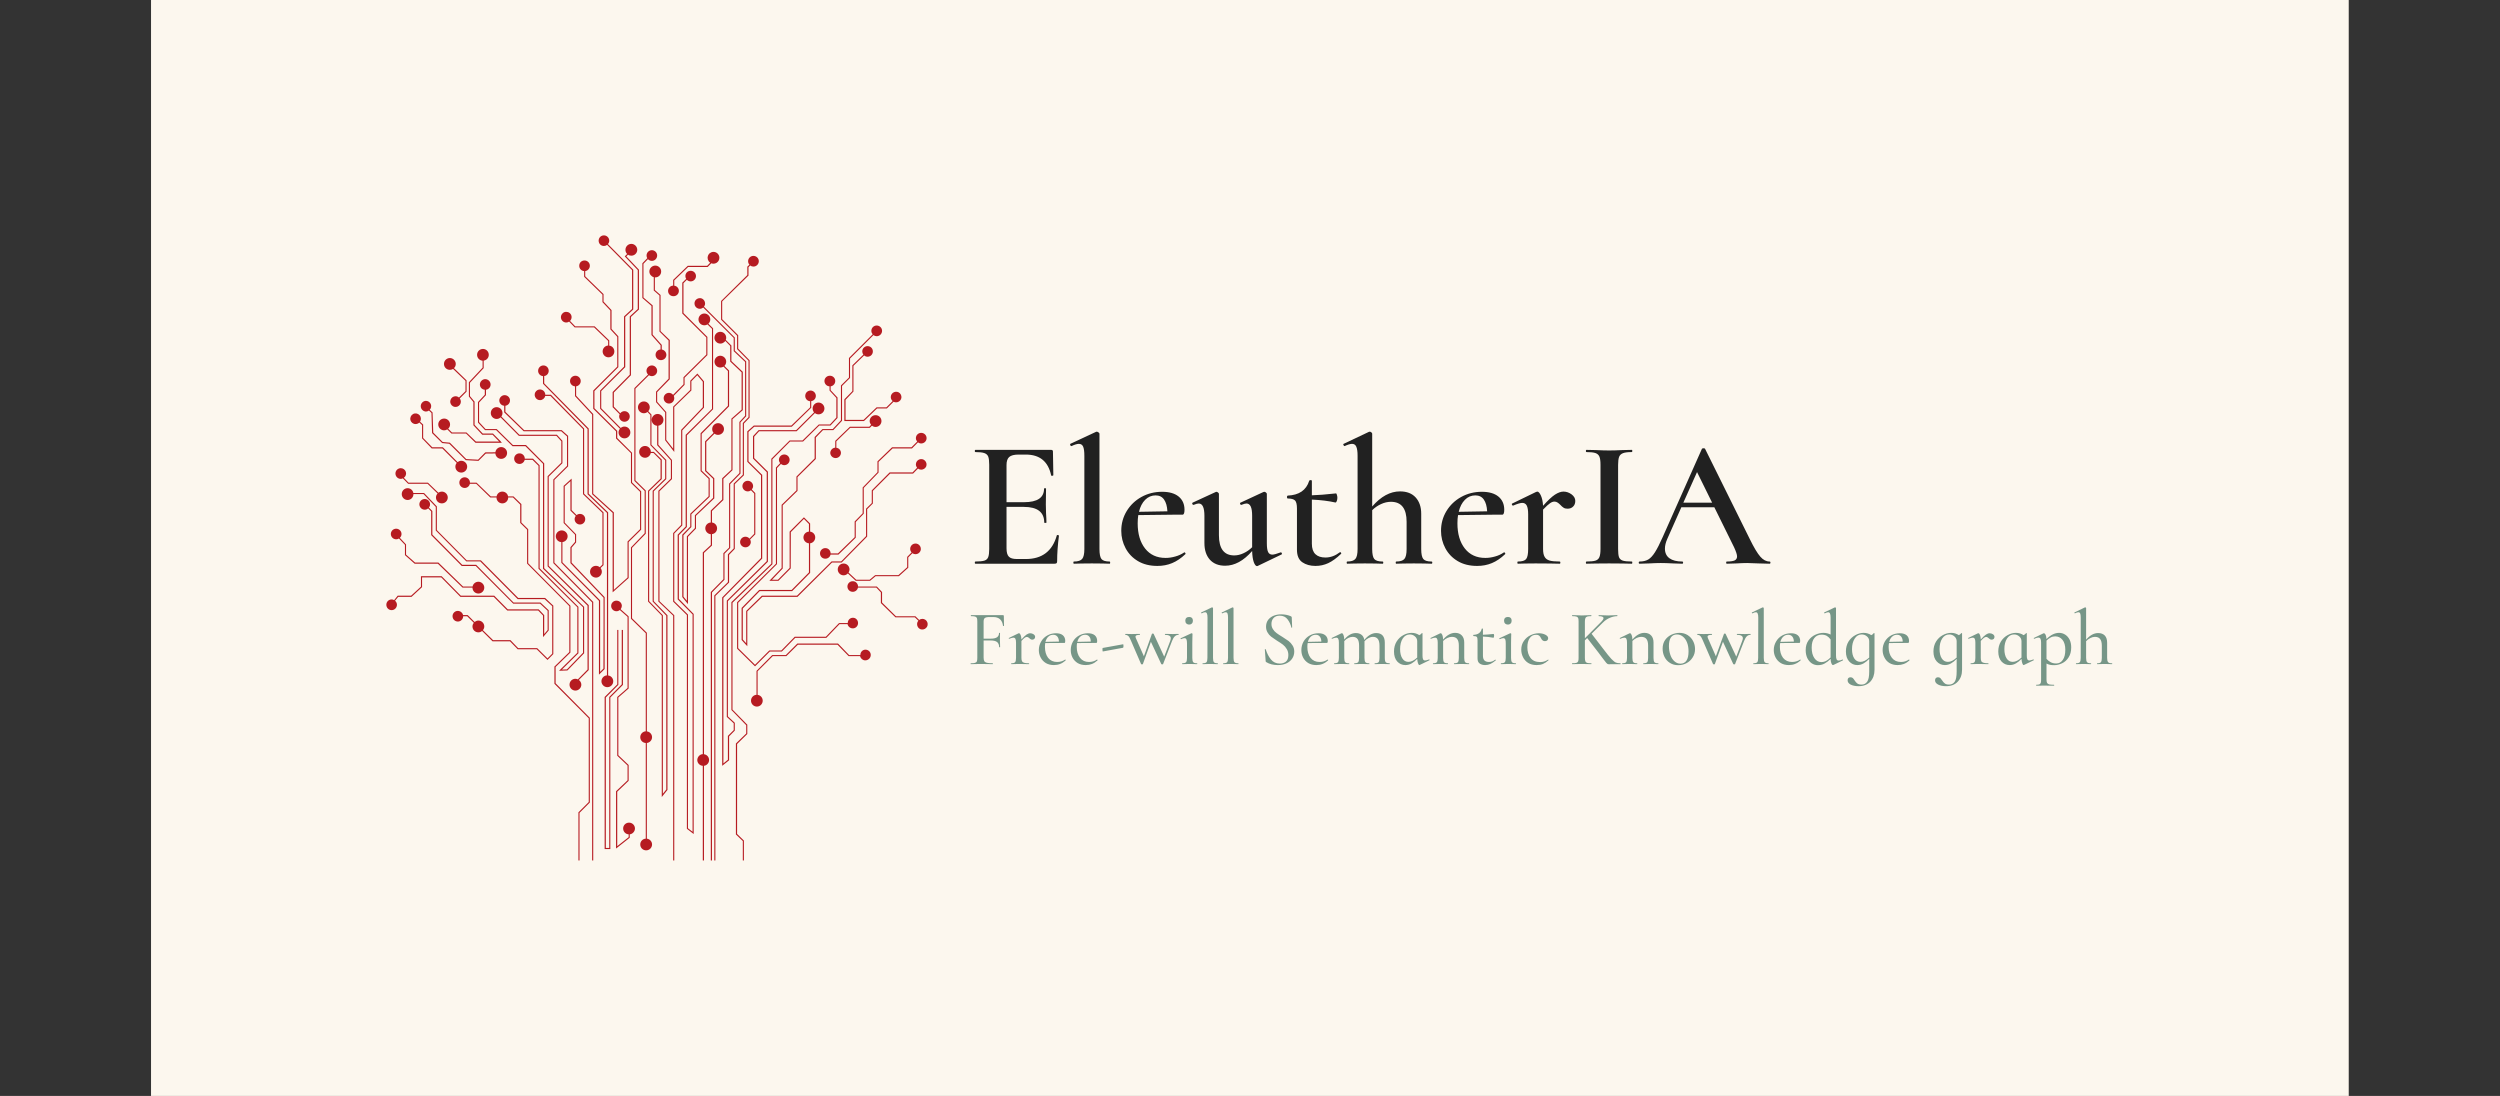 <svg xmlns="http://www.w3.org/2000/svg" version="1.1" xmlns:xlink="http://www.w3.org/1999/xlink" viewBox="0 0 19.616 8.599"><rect x="0" y="0" width="19.616" height="8.599" fill="#333333" stroke="none"/><g transform="matrix(0.785,0,0,0.785,7.593,3.387)"><rect width="21.967" height="21.967" x="-8.163" y="-9.821" fill="#fcf7ee"></rect><g transform="matrix(1,0,0,1,0,0)" clip-path="url(#SvgjsClipPath7447)"><g clip-path="url(#a6b15736d-96b0-45d9-8909-0e5c3d4e34a78186da98-dae7-4d27-8407-440112ed9446)"><path d=" M -5.667 0.472 C -5.659 0.472 -5.652 0.47 -5.646 0.467 L -5.593 0.521 L -5.399 0.521 L -5.299 0.618 C -5.309 0.629 -5.315 0.643 -5.315 0.658 C -5.315 0.691 -5.289 0.717 -5.256 0.717 C -5.224 0.717 -5.197 0.691 -5.197 0.658 C -5.197 0.626 -5.224 0.599 -5.256 0.599 C -5.269 0.599 -5.281 0.603 -5.291 0.61 L -5.395 0.51 L -5.589 0.51 L -5.636 0.461 C -5.617 0.448 -5.609 0.424 -5.616 0.402 C -5.623 0.38 -5.644 0.365 -5.667 0.365 C -5.696 0.365 -5.72 0.389 -5.72 0.418 C -5.72 0.448 -5.696 0.472 -5.667 0.472 M -2.199 0.491 C -2.228 0.491 -2.252 0.515 -2.252 0.544 C -2.252 0.573 -2.228 0.597 -2.199 0.597 C -2.186 0.597 -2.175 0.593 -2.166 0.586 L -2.134 0.619 L -2.134 1.021 L -2.181 1.069 C -2.191 1.057 -2.206 1.05 -2.222 1.05 C -2.251 1.05 -2.275 1.074 -2.275 1.103 C -2.275 1.132 -2.251 1.156 -2.221 1.156 C -2.192 1.156 -2.168 1.132 -2.168 1.103 C -2.168 1.094 -2.171 1.086 -2.175 1.078 L -2.123 1.026 L -2.123 0.614 L -2.158 0.578 C -2.15 0.568 -2.145 0.557 -2.145 0.544 C -2.145 0.515 -2.169 0.491 -2.199 0.491 M -3.636 -1.856 C -3.624 -1.856 -3.613 -1.86 -3.604 -1.867 L -3.355 -1.615 L -3.355 -1.226 L -3.435 -1.152 L -3.435 -0.65 L -3.674 -0.411 L -3.674 -0.229 L -3.476 -0.029 C -3.485 -0.019 -3.49 -0.006 -3.49 0.008 C -3.49 0.04 -3.463 0.067 -3.431 0.067 C -3.398 0.067 -3.372 0.04 -3.372 0.008 C -3.372 -0.025 -3.398 -0.051 -3.431 -0.051 C -3.445 -0.051 -3.458 -0.046 -3.468 -0.037 L -3.663 -0.234 L -3.663 -0.406 L -3.423 -0.645 L -3.423 -1.147 L -3.343 -1.221 L -3.343 -1.619 L -3.596 -1.875 C -3.588 -1.884 -3.583 -1.896 -3.583 -1.909 C -3.583 -1.938 -3.607 -1.962 -3.636 -1.962 C -3.666 -1.962 -3.689 -1.938 -3.689 -1.909 C -3.689 -1.879 -3.666 -1.856 -3.636 -1.856 M -4.013 -1.091 C -4.002 -1.091 -3.992 -1.094 -3.984 -1.1 L -3.928 -1.042 L -3.734 -1.042 L -3.594 -0.907 L -3.594 -0.861 C -3.625 -0.859 -3.649 -0.833 -3.649 -0.802 C -3.649 -0.77 -3.623 -0.743 -3.591 -0.743 C -3.558 -0.743 -3.532 -0.77 -3.532 -0.802 C -3.532 -0.832 -3.554 -0.857 -3.583 -0.86 L -3.583 -0.912 L -3.729 -1.053 L -3.923 -1.053 L -3.975 -1.107 C -3.957 -1.125 -3.954 -1.153 -3.968 -1.174 C -3.982 -1.195 -4.009 -1.203 -4.033 -1.194 C -4.056 -1.184 -4.07 -1.159 -4.065 -1.134 C -4.06 -1.109 -4.038 -1.091 -4.013 -1.091 M -3.834 -1.605 L -3.834 -1.548 L -3.651 -1.37 L -3.651 -1.295 L -3.572 -1.211 L -3.572 -1.023 L -3.503 -0.948 L -3.503 -0.65 L -3.743 -0.411 L -3.743 -0.229 L -3.515 -0.003 L -3.515 0.068 L -3.366 0.215 L -3.366 0.512 L -3.275 0.601 L -3.275 0.975 L -3.4 1.098 L -3.4 1.458 L -3.537 1.581 L -3.537 0.807 L -3.743 0.62 L -3.743 -0.176 L -3.914 -0.36 L -3.914 -0.453 C -3.888 -0.457 -3.868 -0.479 -3.868 -0.506 C -3.868 -0.535 -3.892 -0.559 -3.921 -0.559 C -3.951 -0.559 -3.975 -0.535 -3.975 -0.506 C -3.975 -0.478 -3.953 -0.455 -3.925 -0.453 L -3.925 -0.355 L -3.754 -0.171 L -3.754 0.625 L -3.549 0.812 L -3.549 1.606 L -3.389 1.463 L -3.389 1.103 L -3.264 0.98 L -3.264 0.596 L -3.355 0.507 L -3.355 0.211 L -3.503 0.063 L -3.503 -0.008 L -3.731 -0.234 L -3.731 -0.406 L -3.492 -0.645 L -3.492 -0.953 L -3.56 -1.027 L -3.56 -1.215 L -3.64 -1.3 L -3.64 -1.375 L -3.823 -1.553 L -3.823 -1.605 C -3.795 -1.609 -3.775 -1.634 -3.777 -1.662 C -3.779 -1.69 -3.802 -1.711 -3.83 -1.711 C -3.844 -1.711 -3.858 -1.706 -3.868 -1.696 C -3.878 -1.686 -3.883 -1.672 -3.883 -1.658 C -3.883 -1.63 -3.862 -1.607 -3.834 -1.605 M -4.275 -0.315 C -4.25 -0.315 -4.228 -0.333 -4.223 -0.357 L -4.171 -0.357 L -3.845 -0.026 L -3.845 0.625 L -3.651 0.812 L -3.651 1.329 L -3.678 1.355 C -3.688 1.346 -3.702 1.341 -3.716 1.341 C -3.749 1.341 -3.775 1.367 -3.775 1.4 C -3.775 1.432 -3.749 1.458 -3.716 1.459 C -3.684 1.459 -3.657 1.432 -3.657 1.4 C -3.657 1.386 -3.662 1.373 -3.67 1.363 L -3.64 1.334 L -3.64 0.807 L -3.834 0.62 L -3.834 -0.031 L -4.166 -0.369 L -4.222 -0.369 L -4.222 -0.369 C -4.222 -0.39 -4.235 -0.41 -4.255 -0.418 C -4.275 -0.426 -4.297 -0.422 -4.313 -0.406 C -4.328 -0.391 -4.333 -0.368 -4.324 -0.348 C -4.316 -0.328 -4.297 -0.315 -4.275 -0.315 M -4.876 -0.471 C -4.876 -0.443 -4.854 -0.421 -4.827 -0.419 L -4.827 -0.369 L -4.895 -0.296 L -4.895 -0.091 L -4.824 -0.015 L -4.713 -0.015 L -4.55 0.145 L -4.421 0.145 L -4.245 0.321 L -4.245 1.37 L -3.845 1.755 L -3.845 2.21 L -4.006 2.376 L -4.056 2.378 L -3.891 2.215 L -3.891 1.751 L -4.279 1.365 L -4.279 0.336 L -4.345 0.27 L -4.427 0.27 L -4.427 0.27 C -4.427 0.242 -4.449 0.218 -4.477 0.217 C -4.505 0.215 -4.53 0.236 -4.533 0.264 C -4.536 0.292 -4.517 0.318 -4.489 0.322 C -4.461 0.327 -4.435 0.309 -4.428 0.282 L -4.35 0.282 L -4.29 0.341 L -4.29 1.37 L -3.902 1.755 L -3.902 2.21 L -4.085 2.39 L -4.001 2.387 L -3.834 2.215 L -3.834 1.751 L -4.233 1.365 L -4.233 0.317 L -4.416 0.133 L -4.546 0.133 L -4.708 -0.026 L -4.819 -0.026 L -4.884 -0.096 L -4.884 -0.291 L -4.815 -0.365 L -4.815 -0.419 C -4.787 -0.423 -4.767 -0.447 -4.769 -0.475 C -4.771 -0.503 -4.795 -0.525 -4.823 -0.525 C -4.837 -0.525 -4.85 -0.519 -4.86 -0.509 C -4.87 -0.499 -4.876 -0.486 -4.876 -0.471 M -1.022 2.179 C -1.051 2.179 -1.073 2.203 -1.073 2.232 L -1.073 2.233 L -1.185 2.233 L -1.296 2.118 L -1.703 2.118 L -1.818 2.233 L -1.954 2.233 L -2.111 2.391 L -2.111 2.63 C -2.142 2.632 -2.166 2.658 -2.166 2.689 C -2.166 2.721 -2.14 2.748 -2.107 2.748 C -2.075 2.748 -2.049 2.721 -2.049 2.689 C -2.049 2.659 -2.071 2.634 -2.1 2.631 L -2.1 2.395 L -1.949 2.244 L -1.813 2.244 L -1.698 2.13 L -1.301 2.13 L -1.19 2.244 L -1.076 2.244 C -1.07 2.268 -1.049 2.286 -1.024 2.286 C -0.994 2.286 -0.969 2.262 -0.969 2.232 C -0.969 2.203 -0.992 2.179 -1.022 2.179 M -0.453 1.871 C -0.465 1.871 -0.476 1.875 -0.485 1.882 L -0.523 1.845 L -0.717 1.845 L -0.856 1.708 L -0.856 1.603 L -0.908 1.548 L -1.096 1.548 L -1.096 1.548 C -1.096 1.52 -1.118 1.496 -1.146 1.495 C -1.174 1.493 -1.199 1.514 -1.202 1.542 C -1.205 1.57 -1.186 1.596 -1.158 1.6 C -1.13 1.605 -1.103 1.587 -1.097 1.559 L -0.913 1.559 L -0.868 1.607 L -0.868 1.713 L -0.722 1.856 L -0.528 1.856 L -0.493 1.89 C -0.502 1.899 -0.506 1.912 -0.506 1.924 C -0.506 1.946 -0.494 1.965 -0.474 1.974 C -0.454 1.982 -0.431 1.977 -0.416 1.962 C -0.4 1.947 -0.396 1.924 -0.404 1.904 C -0.412 1.884 -0.432 1.871 -0.453 1.871 M -2.94 -1.354 C -2.911 -1.354 -2.887 -1.377 -2.887 -1.407 C -2.887 -1.434 -2.907 -1.456 -2.933 -1.459 L -2.933 -1.512 L -2.794 -1.646 L -2.599 -1.646 L -2.563 -1.683 C -2.545 -1.676 -2.525 -1.678 -2.508 -1.689 C -2.492 -1.7 -2.482 -1.718 -2.482 -1.738 C -2.482 -1.77 -2.508 -1.797 -2.541 -1.797 C -2.567 -1.797 -2.59 -1.78 -2.597 -1.755 C -2.605 -1.73 -2.595 -1.703 -2.574 -1.689 L -2.604 -1.658 L -2.798 -1.658 L -2.944 -1.517 L -2.944 -1.46 C -2.973 -1.459 -2.996 -1.434 -2.995 -1.405 C -2.994 -1.375 -2.97 -1.353 -2.94 -1.354 M -5.416 -0.201 C -5.404 -0.201 -5.394 -0.205 -5.385 -0.211 L -5.36 -0.187 L -5.354 0.014 L -5.253 0.114 L -5.182 0.121 L -5.017 0.285 L -4.89 0.292 L -4.817 0.219 L -4.721 0.218 C -4.719 0.248 -4.694 0.272 -4.663 0.272 C -4.63 0.272 -4.604 0.246 -4.604 0.213 C -4.604 0.181 -4.63 0.154 -4.663 0.154 C -4.693 0.154 -4.718 0.177 -4.721 0.206 L -4.822 0.207 L -4.894 0.28 L -5.012 0.274 L -5.176 0.11 L -5.248 0.103 L -5.342 0.009 L -5.349 -0.192 L -5.377 -0.219 C -5.362 -0.235 -5.359 -0.257 -5.367 -0.276 C -5.376 -0.296 -5.395 -0.308 -5.416 -0.308 C -5.444 -0.307 -5.467 -0.283 -5.467 -0.255 C -5.467 -0.226 -5.444 -0.203 -5.416 -0.201 M -5.519 -0.076 C -5.504 -0.076 -5.491 -0.082 -5.481 -0.091 L -5.454 -0.066 L -5.454 0.067 L -5.357 0.168 L -5.251 0.168 L -5.107 0.312 C -5.116 0.322 -5.121 0.336 -5.121 0.35 C -5.121 0.383 -5.095 0.409 -5.062 0.409 C -5.03 0.409 -5.003 0.383 -5.003 0.35 C -5.003 0.317 -5.03 0.291 -5.062 0.291 C -5.075 0.291 -5.088 0.296 -5.099 0.304 L -5.246 0.156 L -5.352 0.156 L -5.443 0.063 L -5.443 -0.071 L -5.474 -0.1 C -5.461 -0.12 -5.463 -0.147 -5.479 -0.165 C -5.496 -0.183 -5.522 -0.188 -5.544 -0.176 C -5.565 -0.164 -5.576 -0.14 -5.57 -0.116 C -5.564 -0.092 -5.543 -0.076 -5.519 -0.076 M -5.712 1.076 C -5.702 1.076 -5.693 1.073 -5.685 1.068 L -5.625 1.131 L -5.625 1.234 L -5.528 1.32 L -5.296 1.32 L -5.049 1.559 L -4.95 1.559 C -4.95 1.592 -4.924 1.618 -4.891 1.618 C -4.859 1.618 -4.832 1.592 -4.832 1.559 C -4.832 1.527 -4.859 1.5 -4.891 1.5 C -4.919 1.5 -4.944 1.52 -4.949 1.548 L -5.044 1.548 L -5.291 1.308 L -5.524 1.308 L -5.614 1.229 L -5.614 1.127 L -5.676 1.061 C -5.657 1.044 -5.654 1.015 -5.668 0.994 C -5.682 0.973 -5.709 0.964 -5.733 0.974 C -5.756 0.983 -5.77 1.008 -5.765 1.033 C -5.76 1.058 -5.738 1.076 -5.712 1.076 M -1.452 -0.026 L -1.53 0.054 L -1.53 0.268 L -1.712 0.449 L -1.712 0.587 L -1.86 0.731 L -1.86 1.363 L -1.983 1.491 L -1.892 1.491 L -1.769 1.367 L -1.768 1.004 L -1.637 0.872 L -1.587 0.923 L -1.587 0.999 C -1.617 1.001 -1.642 1.026 -1.642 1.057 C -1.642 1.088 -1.617 1.114 -1.587 1.116 L -1.587 1.407 L -1.76 1.582 L -2.084 1.582 L -2.26 1.762 L -2.26 2.082 L -2.203 2.145 L -2.203 1.797 L -2.052 1.651 L -1.701 1.651 L -1.356 1.308 L -1.26 1.308 L -1.006 1.05 L -1.005 1.048 L -1.005 0.775 L -0.948 0.718 L -0.948 0.592 L -0.775 0.419 L -0.546 0.419 L -0.497 0.369 C -0.488 0.376 -0.477 0.38 -0.465 0.38 C -0.443 0.38 -0.424 0.367 -0.415 0.348 C -0.407 0.328 -0.412 0.305 -0.427 0.29 C -0.442 0.274 -0.465 0.27 -0.485 0.278 C -0.505 0.286 -0.518 0.306 -0.518 0.327 C -0.518 0.34 -0.513 0.352 -0.506 0.361 L -0.551 0.407 L -0.78 0.407 L -0.959 0.587 L -0.959 0.714 L -1.016 0.77 L -1.016 1.044 L -1.265 1.297 L -1.361 1.297 L -1.706 1.639 L -2.057 1.639 L -2.214 1.792 L -2.214 2.115 L -2.248 2.077 L -2.248 1.767 L -2.079 1.594 L -1.755 1.594 L -1.575 1.412 L -1.575 1.116 C -1.546 1.112 -1.524 1.087 -1.524 1.057 C -1.524 1.027 -1.546 1.003 -1.575 0.999 L -1.575 0.918 L -1.637 0.856 L -1.78 0.999 L -1.78 1.362 L -1.897 1.48 L -1.956 1.48 L -1.849 1.368 L -1.849 0.736 L -1.701 0.592 L -1.701 0.454 L -1.518 0.273 L -1.518 0.059 L -1.447 -0.015 L -1.344 -0.015 L -1.256 -0.109 L -1.256 -0.457 L -1.176 -0.537 L -1.176 -0.731 L -0.942 -0.965 C -0.933 -0.958 -0.921 -0.954 -0.91 -0.954 C -0.88 -0.954 -0.856 -0.978 -0.856 -1.008 C -0.856 -1.037 -0.88 -1.061 -0.91 -1.061 C -0.939 -1.061 -0.963 -1.037 -0.963 -1.008 C -0.963 -0.994 -0.958 -0.983 -0.95 -0.973 L -1.187 -0.736 L -1.187 -0.541 L -1.267 -0.462 L -1.267 -0.114 L -1.349 -0.026 Z M -1.178 -0.049 L -1.324 0.092 L -1.324 0.16 C -1.352 0.162 -1.373 0.185 -1.374 0.213 C -1.372 0.242 -1.349 0.264 -1.32 0.264 C -1.292 0.264 -1.268 0.242 -1.267 0.213 C -1.267 0.186 -1.287 0.164 -1.313 0.161 L -1.313 0.097 L -1.174 -0.038 L -0.979 -0.038 L -0.957 -0.06 C -0.947 -0.052 -0.935 -0.047 -0.921 -0.047 C -0.888 -0.047 -0.862 -0.074 -0.862 -0.106 C -0.862 -0.139 -0.888 -0.165 -0.921 -0.165 C -0.953 -0.165 -0.98 -0.139 -0.98 -0.106 C -0.98 -0.092 -0.974 -0.079 -0.966 -0.068 L -0.984 -0.049 Z M -5.176 -0.618 C -5.164 -0.618 -5.153 -0.621 -5.144 -0.627 L -5.02 -0.508 L -5.02 -0.405 L -5.085 -0.341 C -5.094 -0.349 -5.106 -0.354 -5.119 -0.354 C -5.141 -0.354 -5.16 -0.341 -5.168 -0.321 C -5.177 -0.301 -5.172 -0.278 -5.157 -0.263 C -5.142 -0.247 -5.119 -0.243 -5.099 -0.251 C -5.079 -0.259 -5.066 -0.279 -5.066 -0.3 C -5.066 -0.312 -5.07 -0.323 -5.077 -0.332 L -5.009 -0.4 L -5.009 -0.513 L -5.135 -0.635 C -5.124 -0.645 -5.117 -0.66 -5.117 -0.677 C -5.117 -0.709 -5.144 -0.736 -5.176 -0.736 C -5.209 -0.736 -5.235 -0.709 -5.235 -0.677 C -5.235 -0.644 -5.209 -0.618 -5.176 -0.618 M -0.911 -0.243 L -1.041 -0.118 L -1.221 -0.118 L -1.221 -0.318 L -1.142 -0.401 L -1.142 -0.658 L -1.035 -0.762 C -1.026 -0.754 -1.014 -0.749 -1.001 -0.749 C -0.971 -0.749 -0.948 -0.773 -0.948 -0.802 C -0.948 -0.832 -0.971 -0.855 -1.001 -0.855 C -1.03 -0.855 -1.054 -0.832 -1.054 -0.802 C -1.054 -0.79 -1.05 -0.779 -1.043 -0.77 L -1.153 -0.663 L -1.153 -0.405 L -1.233 -0.323 L -1.233 -0.106 L -1.037 -0.106 L -0.906 -0.232 L -0.808 -0.232 L -0.741 -0.299 C -0.733 -0.295 -0.725 -0.293 -0.716 -0.293 C -0.694 -0.293 -0.675 -0.306 -0.666 -0.326 C -0.658 -0.345 -0.663 -0.368 -0.678 -0.384 C -0.693 -0.399 -0.716 -0.403 -0.736 -0.395 C -0.756 -0.387 -0.769 -0.367 -0.769 -0.346 C -0.769 -0.33 -0.762 -0.316 -0.75 -0.306 L -0.813 -0.243 Z M -3.298 -1.615 L -3.298 -1.226 L -3.378 -1.152 L -3.378 -0.569 L -3.549 -0.396 L -3.549 -0.245 L -3.479 -0.174 C -3.482 -0.167 -3.484 -0.16 -3.484 -0.152 C -3.484 -0.123 -3.46 -0.099 -3.431 -0.099 C -3.401 -0.099 -3.378 -0.123 -3.378 -0.152 C -3.378 -0.181 -3.401 -0.205 -3.431 -0.205 C -3.448 -0.205 -3.463 -0.197 -3.473 -0.184 L -3.537 -0.25 L -3.537 -0.391 L -3.366 -0.564 L -3.366 -1.147 L -3.286 -1.221 L -3.286 -1.619 L -3.412 -1.752 L -3.395 -1.769 C -3.386 -1.762 -3.375 -1.759 -3.362 -1.759 C -3.33 -1.759 -3.303 -1.785 -3.303 -1.818 C -3.303 -1.85 -3.33 -1.877 -3.362 -1.877 C -3.395 -1.877 -3.421 -1.85 -3.421 -1.818 C -3.421 -1.801 -3.415 -1.787 -3.404 -1.776 L -3.428 -1.752 Z M -1.917 1.32 L -2.305 1.705 L -2.305 2.169 L -2.126 2.346 L -1.978 2.198 L -1.858 2.198 L -1.724 2.061 L -1.413 2.061 L -1.281 1.924 L -1.201 1.924 C -1.195 1.951 -1.17 1.969 -1.143 1.966 C -1.116 1.963 -1.096 1.94 -1.096 1.913 C -1.096 1.884 -1.118 1.86 -1.147 1.86 C -1.177 1.86 -1.199 1.884 -1.199 1.913 L -1.199 1.913 L -1.286 1.913 L -1.418 2.05 L -1.729 2.05 L -1.863 2.187 L -1.983 2.187 L -2.126 2.33 L -2.294 2.164 L -2.294 1.71 L -1.906 1.324 L -1.906 0.364 L -1.867 0.323 C -1.858 0.33 -1.846 0.335 -1.834 0.335 C -1.804 0.335 -1.78 0.311 -1.78 0.282 C -1.78 0.252 -1.804 0.228 -1.834 0.228 C -1.863 0.228 -1.887 0.252 -1.887 0.282 C -1.887 0.294 -1.882 0.305 -1.875 0.315 L -1.917 0.359 Z M -0.756 0.156 L -0.902 0.297 L -0.902 0.405 L -1.05 0.558 L -1.05 0.816 L -1.13 0.898 L -1.13 1.055 L -1.297 1.217 L -1.37 1.217 L -1.37 1.217 C -1.37 1.189 -1.392 1.165 -1.42 1.164 C -1.448 1.162 -1.473 1.183 -1.476 1.211 C -1.479 1.239 -1.46 1.265 -1.432 1.269 C -1.404 1.274 -1.377 1.256 -1.371 1.229 L -1.292 1.229 L -1.119 1.06 L -1.119 0.903 L -1.039 0.82 L -1.039 0.562 L -0.891 0.409 L -0.891 0.302 L -0.751 0.168 L -0.557 0.168 L -0.497 0.107 C -0.488 0.114 -0.477 0.118 -0.465 0.118 C -0.435 0.118 -0.411 0.094 -0.411 0.065 C -0.411 0.035 -0.435 0.012 -0.465 0.012 C -0.494 0.012 -0.518 0.035 -0.518 0.065 C -0.518 0.078 -0.513 0.089 -0.505 0.099 L -0.562 0.156 Z M -5.233 -0.013 C -5.222 -0.013 -5.211 -0.017 -5.202 -0.023 L -5.16 0.019 L -5.014 0.019 L -4.92 0.111 L -4.656 0.111 L -4.667 0.099 L -4.666 0.098 L -4.743 0.021 L -4.744 0.019 L -4.847 0.019 L -4.929 -0.068 L -4.929 -0.3 L -4.975 -0.355 L -4.975 -0.489 L -4.838 -0.635 L -4.838 -0.71 C -4.809 -0.714 -4.787 -0.738 -4.787 -0.768 C -4.787 -0.801 -4.813 -0.827 -4.845 -0.827 C -4.878 -0.827 -4.904 -0.801 -4.904 -0.768 C -4.904 -0.737 -4.88 -0.712 -4.849 -0.709 L -4.849 -0.64 L -4.986 -0.494 L -4.986 -0.351 L -4.941 -0.296 L -4.941 -0.064 L -4.852 0.031 L -4.749 0.031 L -4.683 0.099 L -4.915 0.099 L -5.01 0.008 L -5.155 0.008 L -5.193 -0.03 C -5.181 -0.04 -5.174 -0.055 -5.174 -0.072 C -5.174 -0.105 -5.201 -0.131 -5.233 -0.131 C -5.266 -0.131 -5.292 -0.105 -5.292 -0.072 C -5.292 -0.04 -5.266 -0.013 -5.233 -0.013 M -3.161 -0.966 L -3.07 -0.863 L -3.07 -0.821 C -3.099 -0.82 -3.121 -0.795 -3.12 -0.766 C -3.119 -0.737 -3.095 -0.714 -3.066 -0.715 C -3.038 -0.715 -3.014 -0.736 -3.012 -0.764 C -3.01 -0.792 -3.031 -0.817 -3.058 -0.821 L -3.058 -0.867 L -3.149 -0.97 L -3.149 -1.262 L -3.241 -1.341 L -3.241 -1.678 L -3.196 -1.724 C -3.186 -1.714 -3.172 -1.707 -3.157 -1.707 C -3.128 -1.707 -3.104 -1.731 -3.104 -1.761 C -3.104 -1.79 -3.128 -1.814 -3.157 -1.814 C -3.186 -1.814 -3.21 -1.79 -3.21 -1.761 C -3.21 -1.751 -3.208 -1.742 -3.203 -1.734 L -3.252 -1.683 L -3.252 -1.336 L -3.161 -1.257 Z M -4.709 -0.127 C -4.693 -0.127 -4.679 -0.133 -4.669 -0.143 L -4.486 0.042 L -4.111 0.042 L -4.062 0.096 L -4.062 0.31 L -4.199 0.445 L -4.199 1.346 L -3.8 1.739 L -3.8 2.378 L -3.897 2.476 C -3.905 2.472 -3.913 2.47 -3.921 2.47 C -3.954 2.47 -3.98 2.496 -3.98 2.529 C -3.98 2.561 -3.954 2.588 -3.921 2.588 C -3.889 2.588 -3.862 2.561 -3.862 2.529 C -3.862 2.51 -3.872 2.492 -3.887 2.482 L -3.788 2.383 L -3.788 1.734 L -4.188 1.341 L -4.188 0.45 L -4.051 0.315 L -4.051 0.091 L -4.106 0.031 L -4.481 0.031 L -4.661 -0.151 C -4.654 -0.161 -4.65 -0.173 -4.65 -0.186 C -4.65 -0.219 -4.676 -0.245 -4.709 -0.245 C -4.741 -0.245 -4.767 -0.219 -4.767 -0.186 C -4.767 -0.154 -4.741 -0.127 -4.709 -0.127 M -1.119 1.491 L -0.976 1.491 L -0.921 1.445 L -0.688 1.445 L -0.594 1.36 L -0.594 1.257 L -0.553 1.215 C -0.544 1.221 -0.533 1.225 -0.522 1.225 C -0.5 1.225 -0.481 1.212 -0.472 1.192 C -0.464 1.172 -0.469 1.149 -0.484 1.134 C -0.499 1.118 -0.522 1.114 -0.542 1.122 C -0.562 1.13 -0.575 1.15 -0.575 1.171 C -0.575 1.185 -0.57 1.197 -0.561 1.207 L -0.605 1.252 L -0.605 1.355 L -0.693 1.434 L -0.925 1.434 L -0.98 1.48 L -1.114 1.48 L -1.191 1.408 C -1.185 1.399 -1.181 1.388 -1.181 1.377 C -1.182 1.344 -1.208 1.318 -1.24 1.318 C -1.273 1.318 -1.299 1.344 -1.299 1.377 C -1.299 1.409 -1.273 1.436 -1.24 1.436 C -1.223 1.436 -1.208 1.428 -1.198 1.417 Z M -2.807 -1.518 C -2.797 -1.508 -2.784 -1.502 -2.769 -1.502 C -2.74 -1.502 -2.716 -1.526 -2.716 -1.555 C -2.716 -1.585 -2.74 -1.608 -2.769 -1.608 C -2.799 -1.608 -2.822 -1.585 -2.822 -1.555 C -2.822 -1.545 -2.819 -1.536 -2.814 -1.527 L -2.853 -1.489 L -2.853 -1.181 L -2.613 -0.942 L -2.613 -0.77 L -2.841 -0.544 L -2.841 -0.473 L -2.945 -0.368 C -2.955 -0.38 -2.97 -0.388 -2.986 -0.388 C -3.015 -0.388 -3.039 -0.364 -3.039 -0.335 C -3.039 -0.305 -3.015 -0.281 -2.986 -0.281 C -2.956 -0.281 -2.933 -0.305 -2.933 -0.335 C -2.933 -0.343 -2.935 -0.351 -2.938 -0.358 L -2.83 -0.468 L -2.83 -0.539 L -2.602 -0.765 L -2.602 -0.947 L -2.841 -1.186 L -2.841 -1.484 Z M -2.636 3.224 L -2.636 1.212 L -2.556 1.138 L -2.556 1.024 C -2.527 1.021 -2.505 0.996 -2.505 0.966 C -2.505 0.936 -2.527 0.912 -2.556 0.908 L -2.556 0.793 L -2.442 0.683 L -2.442 0.471 L -2.351 0.385 L -2.351 -0.125 L -2.248 -0.215 L -2.248 -0.598 L -2.362 -0.706 L -2.362 -0.861 L -2.418 -0.917 C -2.415 -0.924 -2.414 -0.931 -2.414 -0.939 C -2.414 -0.972 -2.44 -0.998 -2.473 -0.998 C -2.505 -0.998 -2.531 -0.972 -2.531 -0.939 C -2.532 -0.913 -2.514 -0.89 -2.49 -0.883 C -2.465 -0.875 -2.438 -0.885 -2.423 -0.907 L -2.374 -0.857 L -2.374 -0.701 L -2.26 -0.593 L -2.26 -0.22 L -2.362 -0.13 L -2.362 0.38 L -2.454 0.466 L -2.454 0.678 L -2.568 0.788 L -2.568 0.908 C -2.599 0.91 -2.623 0.935 -2.623 0.966 C -2.623 0.997 -2.598 1.023 -2.568 1.025 L -2.568 1.133 L -2.648 1.207 L -2.648 3.223 C -2.678 3.225 -2.702 3.251 -2.703 3.282 C -2.703 3.313 -2.678 3.338 -2.648 3.34 L -2.648 4.286 L -2.636 4.286 L -2.636 3.34 C -2.607 3.336 -2.585 3.312 -2.585 3.282 C -2.585 3.252 -2.607 3.228 -2.636 3.224 M -2.887 1.035 L -2.807 0.953 L -2.807 0.037 L -2.547 -0.222 L -2.545 -0.223 L -2.545 -1.033 L -2.592 -1.079 C -2.58 -1.09 -2.573 -1.105 -2.573 -1.122 C -2.573 -1.154 -2.6 -1.181 -2.632 -1.181 C -2.665 -1.181 -2.691 -1.154 -2.691 -1.122 C -2.691 -1.089 -2.665 -1.063 -2.632 -1.063 C -2.621 -1.063 -2.61 -1.066 -2.601 -1.072 L -2.556 -1.028 L -2.556 -0.228 L -2.817 0.03 L -2.819 0.032 L -2.819 0.948 L -2.899 1.03 L -2.899 1.676 L -2.75 1.827 L -2.75 3.999 L -2.796 3.964 L -2.796 1.828 L -2.933 1.694 L -2.933 1.018 L -2.853 0.937 L -2.853 -0.013 L -2.636 -0.24 L -2.636 -0.503 L -2.702 -0.581 L -2.773 -0.509 L -2.773 -0.417 L -2.944 -0.25 L -2.944 0.17 L -3.013 0.082 L -3.013 -0.196 L -3.104 -0.299 L -3.104 -0.395 L -2.978 -0.524 L -2.978 -0.916 L -3.07 -1.005 L -3.07 -1.366 L -3.127 -1.416 L -3.127 -1.542 C -3.125 -1.542 -3.124 -1.542 -3.123 -1.542 C -3.09 -1.542 -3.064 -1.568 -3.064 -1.601 C -3.064 -1.633 -3.09 -1.66 -3.123 -1.66 C -3.155 -1.66 -3.182 -1.633 -3.182 -1.601 C -3.182 -1.574 -3.163 -1.551 -3.138 -1.544 L -3.138 -1.411 L -3.081 -1.361 L -3.081 -1.001 L -2.99 -0.911 L -2.99 -0.529 L -3.115 -0.4 L -3.115 -0.295 L -3.024 -0.192 L -3.024 0.086 L -2.933 0.203 L -2.933 -0.246 L -2.762 -0.412 L -2.762 -0.504 L -2.703 -0.564 L -2.648 -0.499 L -2.648 -0.244 L -2.863 -0.019 L -2.864 -0.017 L -2.864 0.932 L -2.944 1.014 L -2.944 1.699 L -2.807 1.833 L -2.807 3.969 L -2.739 4.022 L -2.739 1.822 L -2.887 1.671 Z M -2.533 0.466 L -2.613 0.389 L -2.613 0.102 L -2.531 0.02 C -2.521 0.028 -2.509 0.032 -2.495 0.032 C -2.463 0.032 -2.436 0.006 -2.436 -0.026 C -2.436 -0.059 -2.463 -0.085 -2.495 -0.085 C -2.528 -0.085 -2.554 -0.059 -2.554 -0.026 C -2.554 -0.012 -2.549 0.002 -2.54 0.012 L -2.625 0.097 L -2.625 0.394 L -2.545 0.471 L -2.545 0.662 L -2.727 0.836 L -2.727 0.964 L -2.807 1.046 L -2.807 1.691 L -2.841 1.649 L -2.841 1.035 L -2.762 0.953 L -2.762 0.825 L -2.579 0.651 L -2.579 0.466 L -2.659 0.389 L -2.659 0.022 L -2.387 -0.251 L -2.385 -0.253 L -2.385 -0.611 L -2.432 -0.657 C -2.421 -0.668 -2.414 -0.683 -2.414 -0.7 C -2.414 -0.732 -2.44 -0.758 -2.473 -0.759 C -2.505 -0.759 -2.531 -0.732 -2.531 -0.7 C -2.531 -0.667 -2.505 -0.641 -2.473 -0.641 C -2.461 -0.641 -2.45 -0.644 -2.441 -0.65 L -2.397 -0.606 L -2.397 -0.258 L -2.669 0.015 L -2.67 0.017 L -2.67 0.394 L -2.59 0.471 L -2.59 0.646 L -2.773 0.82 L -2.773 0.948 L -2.853 1.03 L -2.853 1.653 L -2.796 1.724 L -2.796 1.051 L -2.716 0.969 L -2.716 0.841 L -2.533 0.667 Z M -3.081 0.596 L -2.956 0.474 L -2.956 0.283 L -3.092 0.131 L -3.092 -0.06 C -3.064 -0.063 -3.041 -0.088 -3.041 -0.118 C -3.041 -0.15 -3.067 -0.177 -3.1 -0.177 C -3.132 -0.177 -3.159 -0.15 -3.159 -0.118 C -3.159 -0.087 -3.135 -0.061 -3.104 -0.059 L -3.104 0.135 L -2.967 0.287 L -2.967 0.469 L -3.092 0.591 L -3.092 1.698 L -2.944 1.839 L -2.944 4.286 L -2.933 4.286 L -2.933 1.835 L -3.081 1.694 Z M -2.431 1.22 L -2.374 1.163 L -2.374 0.524 L -2.271 0.419 L -2.271 -0.093 L -2.214 -0.154 L -2.214 -0.702 L -2.328 -0.81 L -2.328 -0.941 L -2.636 -1.249 C -2.629 -1.258 -2.625 -1.269 -2.625 -1.281 C -2.625 -1.303 -2.638 -1.322 -2.657 -1.331 C -2.677 -1.339 -2.7 -1.334 -2.716 -1.319 C -2.731 -1.304 -2.735 -1.281 -2.727 -1.261 C -2.719 -1.241 -2.699 -1.228 -2.678 -1.228 C -2.665 -1.228 -2.653 -1.233 -2.644 -1.241 L -2.339 -0.937 L -2.339 -0.805 L -2.225 -0.697 L -2.225 -0.159 L -2.282 -0.097 L -2.282 0.414 L -2.385 0.519 L -2.385 1.159 L -2.442 1.215 L -2.442 1.475 L -2.568 1.603 L -2.568 4.286 L -2.556 4.286 L -2.556 1.607 L -2.431 1.48 Z M -2.385 1.231 L -2.328 1.172 L -2.328 0.524 L -2.237 0.436 L -2.237 -0.081 L -2.18 -0.14 L -2.18 -0.713 L -2.294 -0.83 L -2.294 -0.964 L -2.454 -1.124 L -2.454 -1.302 L -2.191 -1.56 L -2.191 -1.644 L -2.174 -1.661 C -2.165 -1.654 -2.154 -1.65 -2.142 -1.65 C -2.112 -1.65 -2.088 -1.674 -2.088 -1.704 C -2.088 -1.733 -2.112 -1.757 -2.142 -1.757 C -2.171 -1.757 -2.195 -1.733 -2.195 -1.704 C -2.195 -1.69 -2.19 -1.678 -2.182 -1.669 L -2.203 -1.649 L -2.203 -1.565 L -2.465 -1.306 L -2.465 -1.119 L -2.305 -0.959 L -2.305 -0.825 L -2.191 -0.709 L -2.191 -0.145 L -2.248 -0.086 L -2.248 0.431 L -2.339 0.519 L -2.339 1.167 L -2.397 1.226 L -2.397 1.504 L -2.533 1.637 L -2.533 4.286 L -2.522 4.286 L -2.522 1.642 L -2.385 1.508 Z M -3.138 0.596 L -3.013 0.474 L -3.013 0.282 L -3.161 0.131 L -3.161 -0.171 L -3.193 -0.205 C -3.184 -0.215 -3.178 -0.229 -3.178 -0.243 C -3.178 -0.276 -3.204 -0.302 -3.237 -0.302 C -3.269 -0.302 -3.296 -0.276 -3.296 -0.243 C -3.296 -0.211 -3.269 -0.184 -3.237 -0.184 C -3.223 -0.184 -3.211 -0.189 -3.201 -0.197 L -3.172 -0.167 L -3.172 0.135 L -3.024 0.287 L -3.024 0.469 L -3.149 0.591 L -3.149 1.698 L -3.013 1.839 L -3.013 3.577 L -3.047 3.619 L -3.047 1.835 L -3.184 1.694 L -3.184 0.596 L -3.058 0.474 L -3.058 0.279 L -3.137 0.202 L -3.167 0.202 L -3.167 0.202 C -3.167 0.169 -3.193 0.143 -3.225 0.143 C -3.258 0.143 -3.284 0.169 -3.284 0.202 C -3.284 0.234 -3.258 0.261 -3.225 0.261 C -3.197 0.261 -3.173 0.24 -3.168 0.213 L -3.141 0.213 L -3.07 0.284 L -3.07 0.469 L -3.195 0.591 L -3.195 1.698 L -3.058 1.839 L -3.058 3.652 L -3.001 3.581 L -3.001 1.835 L -3.138 1.694 Z M -5.071 1.651 L -4.738 1.651 L -4.602 1.788 L -4.293 1.788 L -4.245 1.838 L -4.245 2.054 L -4.188 1.987 L -4.188 1.785 L -4.27 1.708 L -4.539 1.708 L -4.911 1.333 L -4.913 1.331 L -5.052 1.331 L -5.351 1.029 L -5.351 0.793 L -5.385 0.759 C -5.378 0.75 -5.374 0.739 -5.374 0.726 C -5.374 0.697 -5.398 0.673 -5.427 0.673 C -5.457 0.673 -5.481 0.697 -5.481 0.727 C -5.48 0.756 -5.457 0.78 -5.427 0.78 C -5.414 0.78 -5.402 0.775 -5.393 0.767 L -5.363 0.797 L -5.363 1.034 L -5.057 1.343 L -4.917 1.343 L -4.545 1.717 L -4.544 1.719 L -4.275 1.719 L -4.199 1.79 L -4.199 1.983 L -4.233 2.023 L -4.233 1.834 L -4.288 1.776 L -4.597 1.776 L -4.733 1.639 L -5.067 1.639 L -5.256 1.447 L -5.258 1.445 L -5.465 1.445 L -5.465 1.549 L -5.563 1.639 L -5.697 1.639 L -5.733 1.684 C -5.741 1.679 -5.749 1.677 -5.758 1.677 C -5.788 1.677 -5.811 1.701 -5.811 1.73 C -5.811 1.76 -5.788 1.784 -5.758 1.784 C -5.729 1.784 -5.705 1.76 -5.705 1.73 C -5.705 1.715 -5.712 1.7 -5.724 1.69 L -5.692 1.651 L -5.559 1.651 L -5.454 1.554 L -5.454 1.457 L -5.262 1.457 L -5.073 1.649 Z M -2.397 1.694 L -1.997 1.3 L -1.997 0.4 L -2.134 0.264 L -2.134 0.05 L -2.085 -0.004 L -1.71 -0.004 L -1.527 -0.186 C -1.518 -0.178 -1.505 -0.173 -1.491 -0.173 C -1.459 -0.173 -1.432 -0.199 -1.432 -0.232 C -1.432 -0.264 -1.459 -0.291 -1.491 -0.291 C -1.524 -0.291 -1.55 -0.264 -1.55 -0.232 C -1.55 -0.217 -1.545 -0.204 -1.536 -0.193 L -1.715 -0.015 L -2.09 -0.015 L -2.146 0.045 L -2.146 0.269 L -2.009 0.405 L -2.009 1.295 L -2.408 1.689 L -2.408 2.851 L -2.339 2.915 L -2.339 2.983 L -2.397 3.041 L -2.397 3.279 L -2.442 3.316 L -2.442 1.661 L -2.054 1.268 L -2.054 0.432 L -2.191 0.297 L -2.191 0.002 L -2.134 -0.049 L -1.759 -0.049 L -1.564 -0.239 L -1.564 -0.305 C -1.536 -0.309 -1.516 -0.333 -1.518 -0.361 C -1.52 -0.389 -1.543 -0.411 -1.571 -0.411 C -1.585 -0.411 -1.599 -0.405 -1.609 -0.395 C -1.619 -0.385 -1.624 -0.371 -1.624 -0.357 C -1.624 -0.329 -1.603 -0.306 -1.575 -0.304 L -1.575 -0.243 L -1.763 -0.061 L -2.138 -0.061 L -2.203 -0.003 L -2.203 0.301 L -2.066 0.437 L -2.066 1.263 L -2.454 1.657 L -2.454 3.34 L -2.385 3.285 L -2.385 3.046 L -2.328 2.988 L -2.328 2.91 L -2.397 2.846 Z M -2.351 1.71 L -1.953 1.326 L -1.952 1.324 L -1.952 0.276 L -1.776 0.099 L -1.646 0.099 L -1.484 -0.061 L -1.372 -0.061 L -1.301 -0.137 L -1.301 -0.341 L -1.37 -0.415 L -1.37 -0.453 C -1.342 -0.457 -1.322 -0.482 -1.324 -0.51 C -1.326 -0.538 -1.349 -0.559 -1.377 -0.559 C -1.406 -0.56 -1.431 -0.537 -1.432 -0.508 C -1.433 -0.479 -1.41 -0.454 -1.381 -0.453 L -1.381 -0.411 L -1.313 -0.337 L -1.313 -0.141 L -1.377 -0.072 L -1.488 -0.072 L -1.651 0.088 L -1.78 0.088 L -1.963 0.271 L -1.963 1.32 L -2.361 1.703 L -2.362 1.705 L -2.362 2.782 L -2.214 2.934 L -2.214 3.017 L -2.317 3.117 L -2.317 4.026 L -2.248 4.092 L -2.248 4.286 L -2.237 4.286 L -2.237 4.087 L -2.305 4.021 L -2.305 3.122 L -2.203 3.022 L -2.203 2.929 L -2.351 2.778 Z M -3.629 2.373 L -3.629 1.936 L -3.629 1.654 L -3.959 1.309 L -3.959 1.159 L -3.914 1.107 L -3.914 1.026 L -4.028 0.909 L -4.028 0.547 L -3.971 0.495 L -3.971 0.789 L -3.917 0.842 C -3.925 0.851 -3.929 0.863 -3.929 0.875 C -3.929 0.904 -3.905 0.928 -3.876 0.928 C -3.846 0.928 -3.823 0.904 -3.823 0.875 C -3.823 0.845 -3.846 0.822 -3.876 0.822 C -3.888 0.822 -3.9 0.826 -3.909 0.834 L -3.959 0.784 L -3.959 0.469 L -4.039 0.542 L -4.039 0.913 L -3.925 1.03 L -3.925 1.102 L -3.971 1.155 L -3.971 1.314 L -3.64 1.659 L -3.64 1.936 L -3.641 2.368 L -3.674 2.401 L -3.674 1.686 L -4.051 1.306 L -4.051 1.104 C -4.022 1.1 -3.999 1.076 -3.999 1.046 C -3.999 1.013 -4.026 0.987 -4.058 0.987 C -4.091 0.987 -4.117 1.013 -4.117 1.046 C -4.117 1.077 -4.093 1.102 -4.062 1.104 L -4.062 1.311 L -3.686 1.691 L -3.686 2.429 Z M -4.119 2.352 L -3.973 2.21 L -3.971 2.208 L -3.971 1.74 L -4.393 1.315 L -4.393 0.975 L -4.461 0.908 L -4.461 0.724 L -4.54 0.647 L -4.594 0.647 C -4.599 0.619 -4.623 0.599 -4.652 0.599 C -4.68 0.599 -4.704 0.619 -4.709 0.647 L -4.767 0.647 L -4.909 0.51 L -4.975 0.51 L -4.975 0.51 C -4.975 0.481 -4.997 0.458 -5.025 0.456 C -5.053 0.455 -5.078 0.475 -5.081 0.503 C -5.084 0.532 -5.065 0.557 -5.037 0.562 C -5.009 0.567 -4.982 0.549 -4.976 0.521 L -4.913 0.521 L -4.772 0.658 L -4.71 0.658 C -4.71 0.691 -4.684 0.717 -4.652 0.717 C -4.619 0.717 -4.593 0.691 -4.593 0.658 L -4.545 0.658 L -4.473 0.729 L -4.473 0.912 L -4.404 0.98 L -4.404 1.319 L -3.982 1.744 L -3.982 2.203 L -4.129 2.346 L -4.131 2.347 L -4.131 2.52 L -3.788 2.865 L -3.788 3.702 L -3.891 3.805 L -3.891 4.286 L -3.88 4.286 L -3.88 3.81 L -3.777 3.707 L -3.777 2.86 L -4.119 2.515 Z M -4.131 0.482 L -3.994 0.347 L -3.994 0.042 L -4.058 -0.015 L -4.433 -0.015 L -4.621 -0.198 L -4.621 -0.259 C -4.593 -0.263 -4.573 -0.288 -4.575 -0.316 C -4.577 -0.344 -4.601 -0.365 -4.629 -0.365 C -4.643 -0.365 -4.656 -0.359 -4.666 -0.349 C -4.676 -0.339 -4.682 -0.326 -4.682 -0.312 C -4.682 -0.284 -4.66 -0.261 -4.633 -0.259 L -4.633 -0.193 L -4.438 -0.004 L -4.063 -0.004 L -4.005 0.048 L -4.005 0.342 L -4.142 0.478 L -4.142 1.314 L -3.754 1.707 L -3.754 4.286 L -3.743 4.286 L -3.743 1.702 L -4.131 1.309 Z M -3.155 3.054 C -3.155 3.024 -3.178 2.999 -3.207 2.996 L -3.207 2.01 L -3.355 1.865 L -3.355 1.161 L -3.218 1.02 L -3.218 0.588 L -3.321 0.487 L -3.321 -0.43 L -3.186 -0.564 C -3.162 -0.548 -3.131 -0.554 -3.114 -0.577 C -3.097 -0.6 -3.102 -0.632 -3.124 -0.65 C -3.146 -0.668 -3.178 -0.665 -3.197 -0.644 C -3.216 -0.623 -3.215 -0.591 -3.195 -0.571 L -3.332 -0.435 L -3.332 0.492 L -3.229 0.593 L -3.229 1.015 L -3.366 1.157 L -3.366 1.87 L -3.218 2.015 L -3.218 2.995 C -3.249 2.997 -3.273 3.023 -3.273 3.054 C -3.273 3.085 -3.249 3.11 -3.218 3.112 L -3.218 4.068 C -3.249 4.07 -3.273 4.095 -3.273 4.126 C -3.273 4.159 -3.247 4.185 -3.214 4.185 C -3.182 4.185 -3.155 4.159 -3.155 4.126 C -3.155 4.096 -3.178 4.072 -3.207 4.068 L -3.207 3.112 C -3.178 3.108 -3.155 3.084 -3.155 3.054 M -4.493 1.662 L -4.865 1.287 L -4.867 1.286 L -5.007 1.286 L -5.306 0.984 L -5.306 0.747 L -5.434 0.613 L -5.541 0.613 C -5.546 0.585 -5.57 0.565 -5.598 0.565 C -5.631 0.565 -5.657 0.591 -5.657 0.624 C -5.657 0.656 -5.631 0.683 -5.598 0.683 C -5.566 0.683 -5.54 0.656 -5.54 0.624 L -5.439 0.624 L -5.317 0.752 L -5.317 0.988 L -5.013 1.295 L -5.011 1.297 L -4.872 1.297 L -4.5 1.672 L -4.498 1.674 L -4.229 1.674 L -4.153 1.744 L -4.153 2.219 L -4.2 2.266 L -4.303 2.164 L -4.493 2.164 L -4.57 2.084 L -4.744 2.084 L -4.846 1.984 C -4.837 1.974 -4.832 1.961 -4.832 1.947 C -4.832 1.915 -4.859 1.888 -4.891 1.888 C -4.905 1.888 -4.918 1.894 -4.929 1.902 L -4.998 1.833 L -5.044 1.833 C -5.051 1.806 -5.077 1.788 -5.105 1.792 C -5.133 1.797 -5.152 1.822 -5.149 1.85 C -5.146 1.879 -5.122 1.899 -5.093 1.898 C -5.065 1.896 -5.043 1.873 -5.043 1.845 L -5.003 1.845 L -4.937 1.91 C -4.945 1.921 -4.95 1.934 -4.95 1.947 C -4.95 1.98 -4.924 2.006 -4.891 2.006 C -4.877 2.006 -4.864 2.001 -4.854 1.992 L -4.749 2.096 L -4.575 2.096 L -4.498 2.175 L -4.308 2.175 L -4.2 2.282 L -4.142 2.223 L -4.142 1.739 L -4.224 1.662 Z M -3.385 3.908 C -3.418 3.908 -3.444 3.934 -3.444 3.966 C -3.444 3.998 -3.42 4.023 -3.389 4.025 L -3.389 4.053 L -3.503 4.143 L -3.503 3.599 L -3.389 3.49 L -3.389 3.332 L -3.492 3.234 L -3.492 2.657 L -3.389 2.567 L -3.389 1.846 L -3.469 1.775 C -3.462 1.765 -3.458 1.754 -3.457 1.742 C -3.457 1.712 -3.481 1.689 -3.511 1.689 C -3.54 1.689 -3.564 1.712 -3.564 1.742 C -3.564 1.771 -3.54 1.795 -3.511 1.795 C -3.498 1.795 -3.486 1.79 -3.477 1.783 L -3.4 1.851 L -3.4 2.562 L -3.503 2.652 L -3.503 3.239 L -3.4 3.337 L -3.4 3.485 L -3.515 3.594 L -3.515 4.167 L -3.378 4.059 L -3.378 4.025 C -3.349 4.021 -3.326 3.996 -3.326 3.966 C -3.326 3.934 -3.353 3.908 -3.385 3.908 M -3.543 2.495 C -3.543 2.465 -3.565 2.44 -3.594 2.437 L -3.594 0.807 L -3.788 0.62 L -3.788 -0.031 L -4.233 -0.483 L -4.233 -0.556 C -4.207 -0.559 -4.188 -0.582 -4.188 -0.608 C -4.188 -0.638 -4.211 -0.662 -4.241 -0.662 C -4.27 -0.662 -4.294 -0.638 -4.294 -0.608 C -4.294 -0.58 -4.272 -0.557 -4.245 -0.555 L -4.245 -0.479 L -3.8 -0.026 L -3.8 0.625 L -3.606 0.812 L -3.606 2.436 C -3.637 2.438 -3.661 2.464 -3.661 2.495 C -3.661 2.527 -3.634 2.554 -3.602 2.554 C -3.569 2.554 -3.543 2.527 -3.543 2.495 M -3.446 1.982 L -3.458 1.982 L -3.458 2.526 L -3.583 2.652 L -3.583 4.161 L -3.617 4.161 L -3.617 2.657 L -3.492 2.531 L -3.492 1.982 L -3.503 1.982 L -3.503 2.526 L -3.629 2.652 L -3.629 4.172 L -3.572 4.172 L -3.572 2.657 L -3.446 2.531 Z" fill="#b61b21" transform="matrix(1,0,0,1,0,0)" fill-rule="nonzero"></path></g></g><g><path d=" M 0.898 1.033 Q 0.903 1.033 0.908 1.035 Q 0.912 1.038 0.912 1.04 Q 0.894 1.178 0.894 1.293 Q 0.894 1.308 0.889 1.314 Q 0.883 1.32 0.867 1.32 L 0.076 1.32 Q 0.071 1.32 0.071 1.309 Q 0.071 1.298 0.076 1.298 Q 0.138 1.298 0.167 1.289 Q 0.195 1.28 0.205 1.254 Q 0.215 1.227 0.215 1.173 L 0.215 0.33 Q 0.215 0.275 0.205 0.249 Q 0.195 0.224 0.166 0.214 Q 0.137 0.204 0.076 0.204 Q 0.071 0.204 0.071 0.193 Q 0.071 0.182 0.076 0.182 L 0.834 0.182 Q 0.852 0.182 0.852 0.199 L 0.856 0.435 Q 0.856 0.439 0.846 0.441 Q 0.836 0.443 0.834 0.437 Q 0.79 0.229 0.581 0.229 L 0.508 0.229 Q 0.443 0.229 0.415 0.253 Q 0.388 0.277 0.388 0.333 L 0.388 0.705 L 0.563 0.705 Q 0.763 0.705 0.763 0.57 Q 0.763 0.565 0.773 0.565 Q 0.783 0.565 0.783 0.57 L 0.781 0.728 L 0.783 0.814 Q 0.787 0.872 0.787 0.909 Q 0.787 0.912 0.776 0.912 Q 0.765 0.912 0.765 0.909 Q 0.765 0.752 0.561 0.752 L 0.388 0.752 L 0.388 1.166 Q 0.388 1.226 0.411 1.249 Q 0.433 1.273 0.492 1.273 L 0.581 1.273 Q 0.825 1.273 0.891 1.036 Q 0.891 1.033 0.898 1.033 M 1.056 1.309 Q 1.056 1.298 1.062 1.298 Q 1.122 1.298 1.144 1.272 Q 1.166 1.246 1.166 1.173 L 1.166 0.242 Q 1.166 0.178 1.154 0.15 Q 1.142 0.122 1.111 0.122 Q 1.084 0.122 1.038 0.144 L 1.036 0.144 Q 1.029 0.144 1.025 0.135 Q 1.022 0.126 1.025 0.122 L 1.282 0.002 L 1.289 0 Q 1.297 0 1.307 0.007 Q 1.317 0.015 1.317 0.02 L 1.317 1.173 Q 1.317 1.247 1.337 1.273 Q 1.357 1.298 1.419 1.298 Q 1.424 1.298 1.424 1.309 Q 1.424 1.32 1.419 1.32 Q 1.375 1.32 1.348 1.318 L 1.24 1.317 L 1.135 1.318 Q 1.107 1.32 1.062 1.32 Q 1.056 1.32 1.056 1.309 M 2.167 1.206 Q 2.171 1.206 2.175 1.213 Q 2.18 1.22 2.176 1.224 Q 2.111 1.286 2.043 1.314 Q 1.976 1.342 1.896 1.342 Q 1.783 1.342 1.702 1.294 Q 1.621 1.246 1.578 1.165 Q 1.535 1.084 1.535 0.991 Q 1.535 0.883 1.589 0.794 Q 1.643 0.705 1.736 0.653 Q 1.83 0.601 1.943 0.601 Q 2.051 0.601 2.109 0.649 Q 2.167 0.697 2.167 0.781 Q 2.167 0.83 2.147 0.83 L 2.047 0.83 L 1.705 0.834 Q 1.699 0.872 1.699 0.916 Q 1.699 1.074 1.773 1.168 Q 1.847 1.262 1.978 1.262 Q 2.025 1.262 2.074 1.248 Q 2.123 1.235 2.164 1.207 L 2.167 1.206 M 1.774 0.681 Q 1.73 0.725 1.712 0.801 L 1.996 0.796 Q 1.992 0.721 1.963 0.679 Q 1.934 0.637 1.878 0.637 Q 1.818 0.637 1.774 0.681 M 3.131 1.206 Q 3.136 1.206 3.14 1.215 Q 3.143 1.224 3.138 1.227 L 2.899 1.342 L 2.892 1.344 Q 2.874 1.344 2.859 1.303 Q 2.845 1.262 2.843 1.193 Q 2.715 1.34 2.573 1.34 Q 2.475 1.34 2.42 1.279 Q 2.366 1.218 2.366 1.113 L 2.366 0.841 Q 2.366 0.718 2.309 0.718 Q 2.291 0.718 2.258 0.732 L 2.256 0.732 Q 2.249 0.732 2.245 0.723 Q 2.242 0.714 2.247 0.71 L 2.479 0.603 L 2.486 0.601 Q 2.493 0.601 2.502 0.608 Q 2.511 0.616 2.511 0.621 L 2.511 1.034 Q 2.511 1.237 2.664 1.237 Q 2.71 1.237 2.757 1.215 Q 2.805 1.193 2.843 1.155 L 2.843 0.841 Q 2.843 0.778 2.829 0.748 Q 2.815 0.718 2.786 0.718 Q 2.77 0.718 2.735 0.732 L 2.733 0.732 Q 2.726 0.732 2.723 0.722 Q 2.719 0.712 2.726 0.71 L 2.956 0.603 Q 2.959 0.601 2.965 0.601 Q 2.972 0.601 2.981 0.608 Q 2.99 0.616 2.99 0.621 L 2.99 1.115 Q 2.99 1.178 3.003 1.204 Q 3.016 1.229 3.045 1.229 Q 3.067 1.229 3.127 1.207 L 3.131 1.206 M 3.722 1.204 Q 3.728 1.204 3.732 1.211 Q 3.737 1.218 3.731 1.222 Q 3.664 1.286 3.604 1.314 Q 3.544 1.342 3.476 1.342 Q 3.398 1.342 3.344 1.305 Q 3.291 1.268 3.291 1.18 L 3.291 0.769 Q 3.291 0.708 3.272 0.688 Q 3.252 0.668 3.198 0.668 Q 3.196 0.668 3.193 0.664 Q 3.191 0.659 3.191 0.654 Q 3.191 0.648 3.193 0.644 Q 3.196 0.639 3.198 0.639 Q 3.369 0.632 3.413 0.492 Q 3.416 0.484 3.428 0.484 Q 3.44 0.484 3.44 0.492 L 3.44 0.636 Q 3.526 0.634 3.682 0.617 Q 3.686 0.617 3.69 0.631 Q 3.695 0.645 3.695 0.661 Q 3.695 0.677 3.689 0.694 Q 3.682 0.71 3.675 0.708 Q 3.573 0.685 3.44 0.679 L 3.44 1.12 Q 3.44 1.191 3.476 1.225 Q 3.511 1.258 3.575 1.258 Q 3.651 1.258 3.719 1.206 L 3.722 1.204 M 4.644 1.309 Q 4.644 1.32 4.636 1.32 Q 4.591 1.32 4.564 1.318 L 4.46 1.317 L 4.356 1.318 Q 4.329 1.32 4.283 1.32 Q 4.278 1.32 4.278 1.309 Q 4.278 1.298 4.283 1.298 Q 4.343 1.298 4.365 1.272 Q 4.387 1.246 4.387 1.173 L 4.387 0.901 Q 4.387 0.701 4.23 0.701 Q 4.181 0.701 4.131 0.724 Q 4.081 0.747 4.043 0.785 L 4.043 1.173 Q 4.043 1.247 4.064 1.273 Q 4.085 1.298 4.147 1.298 Q 4.154 1.298 4.154 1.309 Q 4.154 1.32 4.147 1.32 Q 4.101 1.32 4.074 1.318 L 3.97 1.317 L 3.866 1.318 Q 3.839 1.32 3.793 1.32 Q 3.788 1.32 3.788 1.309 Q 3.788 1.298 3.793 1.298 Q 3.853 1.298 3.875 1.272 Q 3.897 1.246 3.897 1.173 L 3.897 0.242 Q 3.897 0.178 3.884 0.15 Q 3.872 0.122 3.842 0.122 Q 3.815 0.122 3.768 0.144 L 3.766 0.144 Q 3.761 0.144 3.756 0.134 Q 3.751 0.124 3.757 0.122 L 4.01 0.002 L 4.019 0 Q 4.026 0 4.035 0.007 Q 4.043 0.015 4.043 0.02 L 4.043 0.748 Q 4.174 0.597 4.321 0.597 Q 4.422 0.597 4.477 0.657 Q 4.533 0.718 4.533 0.821 L 4.533 1.173 Q 4.533 1.247 4.554 1.273 Q 4.575 1.298 4.636 1.298 Q 4.644 1.298 4.644 1.309 M 5.363 1.206 Q 5.367 1.206 5.371 1.213 Q 5.376 1.22 5.372 1.224 Q 5.307 1.286 5.239 1.314 Q 5.172 1.342 5.092 1.342 Q 4.979 1.342 4.898 1.294 Q 4.817 1.246 4.774 1.165 Q 4.731 1.084 4.731 0.991 Q 4.731 0.883 4.785 0.794 Q 4.839 0.705 4.932 0.653 Q 5.026 0.601 5.139 0.601 Q 5.247 0.601 5.305 0.649 Q 5.363 0.697 5.363 0.781 Q 5.363 0.83 5.343 0.83 L 5.243 0.83 L 4.901 0.834 Q 4.895 0.872 4.895 0.916 Q 4.895 1.074 4.969 1.168 Q 5.043 1.262 5.174 1.262 Q 5.221 1.262 5.27 1.248 Q 5.319 1.235 5.359 1.207 L 5.363 1.206 M 4.97 0.681 Q 4.926 0.725 4.908 0.801 L 5.192 0.796 Q 5.188 0.721 5.159 0.679 Q 5.13 0.637 5.074 0.637 Q 5.013 0.637 4.97 0.681 M 6.035 0.626 Q 6.073 0.654 6.073 0.692 Q 6.073 0.727 6.052 0.748 Q 6.031 0.77 5.995 0.77 Q 5.971 0.77 5.956 0.76 Q 5.94 0.75 5.924 0.732 Q 5.908 0.716 5.895 0.708 Q 5.882 0.699 5.864 0.699 Q 5.844 0.699 5.821 0.715 Q 5.798 0.73 5.751 0.779 L 5.751 1.173 Q 5.751 1.224 5.766 1.25 Q 5.78 1.277 5.815 1.288 Q 5.849 1.298 5.917 1.298 Q 5.924 1.298 5.924 1.309 Q 5.924 1.32 5.917 1.32 Q 5.857 1.32 5.82 1.318 L 5.676 1.317 L 5.571 1.318 Q 5.545 1.32 5.5 1.32 Q 5.494 1.32 5.494 1.309 Q 5.494 1.298 5.5 1.298 Q 5.562 1.298 5.582 1.273 Q 5.602 1.247 5.602 1.173 L 5.602 0.825 Q 5.602 0.767 5.588 0.739 Q 5.574 0.712 5.543 0.712 Q 5.516 0.712 5.452 0.739 L 5.45 0.739 Q 5.443 0.739 5.44 0.73 Q 5.436 0.721 5.441 0.719 L 5.68 0.603 Q 5.691 0.599 5.693 0.599 Q 5.711 0.599 5.729 0.638 Q 5.747 0.677 5.751 0.741 Q 5.822 0.661 5.869 0.63 Q 5.917 0.599 5.955 0.599 Q 5.997 0.599 6.035 0.626 M 6.51 1.255 Q 6.52 1.28 6.548 1.289 Q 6.576 1.298 6.638 1.298 Q 6.643 1.298 6.643 1.309 Q 6.643 1.32 6.638 1.32 Q 6.58 1.32 6.545 1.318 L 6.41 1.317 L 6.279 1.318 Q 6.245 1.32 6.184 1.32 Q 6.179 1.32 6.179 1.309 Q 6.179 1.298 6.184 1.298 Q 6.246 1.298 6.275 1.289 Q 6.303 1.28 6.314 1.254 Q 6.325 1.227 6.325 1.173 L 6.325 0.33 Q 6.325 0.275 6.314 0.249 Q 6.303 0.224 6.275 0.214 Q 6.246 0.204 6.184 0.204 Q 6.179 0.204 6.179 0.193 Q 6.179 0.182 6.184 0.182 L 6.279 0.184 Q 6.359 0.188 6.41 0.188 Q 6.467 0.188 6.547 0.184 L 6.638 0.182 Q 6.643 0.182 6.643 0.193 Q 6.643 0.204 6.638 0.204 Q 6.578 0.204 6.55 0.215 Q 6.521 0.226 6.511 0.252 Q 6.501 0.279 6.501 0.333 L 6.501 1.173 Q 6.501 1.229 6.51 1.255 M 8.024 1.309 Q 8.024 1.32 8.015 1.32 Q 7.98 1.32 7.904 1.317 Q 7.827 1.313 7.792 1.313 Q 7.747 1.313 7.685 1.317 Q 7.623 1.32 7.588 1.32 Q 7.581 1.32 7.581 1.309 Q 7.581 1.298 7.588 1.298 Q 7.641 1.298 7.666 1.287 Q 7.69 1.275 7.69 1.247 Q 7.69 1.22 7.66 1.155 L 7.463 0.756 L 7.133 0.756 L 6.993 1.071 Q 6.969 1.125 6.969 1.169 Q 6.969 1.233 7.015 1.266 Q 7.06 1.298 7.142 1.298 Q 7.151 1.298 7.151 1.309 Q 7.151 1.32 7.142 1.32 Q 7.11 1.32 7.048 1.317 Q 6.978 1.313 6.927 1.313 Q 6.878 1.313 6.813 1.317 Q 6.754 1.32 6.716 1.32 Q 6.707 1.32 6.707 1.309 Q 6.707 1.298 6.716 1.298 Q 6.767 1.298 6.802 1.278 Q 6.836 1.258 6.869 1.206 Q 6.902 1.155 6.947 1.053 L 7.339 0.171 Q 7.343 0.166 7.355 0.166 Q 7.368 0.166 7.37 0.171 L 7.816 1.071 Q 7.88 1.202 7.923 1.25 Q 7.965 1.298 8.015 1.298 Q 8.024 1.298 8.024 1.309 M 7.153 0.71 L 7.441 0.71 L 7.29 0.404 L 7.153 0.71" fill="#212121" fill-rule="nonzero"></path></g><g><path d=" M 0.363 1.94 Q 0.363 1.942 0.358 1.943 Q 0.354 1.943 0.353 1.941 Q 0.348 1.898 0.323 1.875 Q 0.298 1.853 0.257 1.853 L 0.217 1.853 Q 0.183 1.853 0.171 1.863 Q 0.159 1.872 0.159 1.899 L 0.159 2.069 L 0.231 2.069 Q 0.273 2.069 0.293 2.055 Q 0.313 2.041 0.313 2.013 Q 0.313 2.011 0.318 2.011 Q 0.323 2.011 0.323 2.013 L 0.322 2.079 Q 0.322 2.102 0.323 2.114 L 0.324 2.153 Q 0.324 2.155 0.319 2.155 Q 0.314 2.155 0.314 2.153 Q 0.314 2.12 0.294 2.103 Q 0.273 2.087 0.229 2.087 L 0.159 2.087 L 0.159 2.257 Q 0.159 2.282 0.166 2.294 Q 0.172 2.305 0.191 2.31 Q 0.21 2.315 0.251 2.315 Q 0.252 2.315 0.252 2.319 Q 0.252 2.324 0.251 2.324 Q 0.219 2.324 0.201 2.323 L 0.127 2.322 L 0.072 2.323 Q 0.057 2.324 0.031 2.324 Q 0.029 2.324 0.029 2.319 Q 0.029 2.315 0.031 2.315 Q 0.06 2.315 0.073 2.311 Q 0.087 2.307 0.092 2.295 Q 0.096 2.284 0.096 2.261 L 0.096 1.898 Q 0.096 1.874 0.092 1.863 Q 0.087 1.852 0.074 1.848 Q 0.061 1.844 0.034 1.844 Q 0.031 1.844 0.031 1.839 Q 0.031 1.834 0.034 1.834 L 0.353 1.834 Q 0.361 1.834 0.361 1.841 L 0.363 1.94 M 0.658 2.025 Q 0.674 2.036 0.674 2.051 Q 0.674 2.062 0.666 2.071 Q 0.658 2.079 0.645 2.079 Q 0.637 2.079 0.632 2.076 Q 0.626 2.073 0.622 2.07 Q 0.618 2.066 0.617 2.065 Q 0.611 2.059 0.605 2.056 Q 0.599 2.052 0.59 2.052 Q 0.581 2.052 0.57 2.06 Q 0.559 2.067 0.537 2.092 L 0.537 2.261 Q 0.537 2.283 0.543 2.295 Q 0.549 2.306 0.564 2.31 Q 0.58 2.315 0.611 2.315 Q 0.614 2.315 0.614 2.319 Q 0.614 2.324 0.611 2.324 Q 0.586 2.324 0.57 2.323 L 0.51 2.322 L 0.467 2.323 Q 0.456 2.324 0.437 2.324 Q 0.434 2.324 0.434 2.319 Q 0.434 2.315 0.437 2.315 Q 0.465 2.315 0.474 2.304 Q 0.483 2.293 0.483 2.261 L 0.483 2.108 Q 0.483 2.082 0.477 2.071 Q 0.471 2.059 0.457 2.059 Q 0.442 2.059 0.416 2.07 L 0.414 2.07 Q 0.412 2.07 0.41 2.066 Q 0.409 2.062 0.412 2.062 L 0.509 2.015 Q 0.51 2.015 0.514 2.015 Q 0.521 2.015 0.529 2.032 Q 0.536 2.049 0.537 2.077 Q 0.569 2.041 0.588 2.028 Q 0.608 2.015 0.625 2.015 Q 0.643 2.015 0.658 2.025 M 0.975 2.278 Q 0.977 2.278 0.979 2.28 Q 0.981 2.283 0.979 2.286 Q 0.952 2.311 0.923 2.322 Q 0.895 2.333 0.862 2.333 Q 0.815 2.333 0.781 2.313 Q 0.747 2.292 0.729 2.257 Q 0.711 2.223 0.711 2.183 Q 0.711 2.137 0.734 2.098 Q 0.756 2.059 0.796 2.037 Q 0.835 2.015 0.883 2.015 Q 0.927 2.015 0.951 2.035 Q 0.975 2.056 0.975 2.092 Q 0.975 2.112 0.967 2.112 L 0.929 2.112 L 0.775 2.113 Q 0.772 2.129 0.772 2.152 Q 0.772 2.219 0.804 2.261 Q 0.837 2.302 0.894 2.302 Q 0.939 2.302 0.974 2.278 L 0.975 2.278 M 0.806 2.049 Q 0.786 2.067 0.777 2.101 L 0.912 2.098 Q 0.911 2.066 0.896 2.048 Q 0.881 2.03 0.855 2.03 Q 0.826 2.03 0.806 2.049 M 1.293 2.278 Q 1.295 2.278 1.297 2.28 Q 1.299 2.283 1.298 2.286 Q 1.27 2.311 1.242 2.322 Q 1.213 2.333 1.18 2.333 Q 1.133 2.333 1.099 2.313 Q 1.065 2.292 1.047 2.257 Q 1.03 2.223 1.03 2.183 Q 1.03 2.137 1.052 2.098 Q 1.074 2.059 1.114 2.037 Q 1.154 2.015 1.201 2.015 Q 1.245 2.015 1.27 2.035 Q 1.294 2.056 1.294 2.092 Q 1.294 2.112 1.285 2.112 L 1.248 2.112 L 1.093 2.113 Q 1.09 2.129 1.09 2.152 Q 1.09 2.219 1.123 2.261 Q 1.155 2.302 1.212 2.302 Q 1.258 2.302 1.292 2.278 L 1.293 2.278 M 1.125 2.049 Q 1.104 2.067 1.096 2.101 L 1.23 2.098 Q 1.23 2.066 1.215 2.048 Q 1.2 2.03 1.174 2.03 Q 1.145 2.03 1.125 2.049 M 1.348 2.191 Q 1.347 2.185 1.347 2.177 Q 1.347 2.162 1.349 2.162 L 1.553 2.125 Q 1.555 2.124 1.556 2.13 Q 1.557 2.135 1.557 2.142 Q 1.557 2.148 1.556 2.154 Q 1.555 2.159 1.553 2.16 L 1.351 2.197 Q 1.349 2.198 1.348 2.191 M 2.109 2.026 Q 2.109 2.031 2.106 2.031 Q 2.086 2.031 2.071 2.045 Q 2.055 2.059 2.042 2.093 L 1.953 2.323 Q 1.952 2.326 1.944 2.326 Q 1.937 2.326 1.935 2.323 L 1.831 2.1 L 1.751 2.323 Q 1.75 2.326 1.742 2.326 Q 1.735 2.326 1.733 2.323 L 1.631 2.087 Q 1.617 2.053 1.605 2.042 Q 1.593 2.031 1.577 2.031 Q 1.574 2.031 1.574 2.026 Q 1.574 2.022 1.577 2.022 Q 1.591 2.022 1.6 2.022 L 1.637 2.023 L 1.688 2.022 Q 1.7 2.022 1.72 2.022 Q 1.722 2.022 1.722 2.026 Q 1.722 2.031 1.72 2.031 Q 1.7 2.031 1.688 2.035 Q 1.677 2.04 1.677 2.05 Q 1.677 2.055 1.68 2.062 L 1.761 2.245 L 1.841 2.022 Q 1.842 2.018 1.85 2.018 Q 1.858 2.018 1.859 2.022 L 1.964 2.249 L 2.025 2.09 Q 2.03 2.073 2.03 2.065 Q 2.03 2.031 1.972 2.031 Q 1.971 2.031 1.971 2.026 Q 1.971 2.022 1.972 2.022 Q 1.993 2.022 2.004 2.022 L 2.051 2.023 L 2.081 2.022 Q 2.089 2.022 2.106 2.022 Q 2.109 2.022 2.109 2.026 M 2.185 1.917 Q 2.175 1.907 2.175 1.889 Q 2.175 1.872 2.185 1.862 Q 2.196 1.852 2.214 1.852 Q 2.231 1.852 2.241 1.862 Q 2.251 1.872 2.251 1.889 Q 2.251 1.907 2.241 1.917 Q 2.231 1.928 2.214 1.928 Q 2.196 1.928 2.185 1.917 M 2.143 2.319 Q 2.143 2.315 2.145 2.315 Q 2.173 2.315 2.183 2.304 Q 2.192 2.293 2.192 2.261 L 2.192 2.116 Q 2.192 2.088 2.186 2.076 Q 2.181 2.064 2.167 2.064 Q 2.154 2.064 2.133 2.074 L 2.132 2.074 Q 2.129 2.074 2.128 2.07 Q 2.126 2.065 2.129 2.065 L 2.236 2.015 L 2.239 2.015 Q 2.241 2.015 2.244 2.017 Q 2.247 2.019 2.247 2.022 Q 2.247 2.028 2.246 2.054 Q 2.245 2.08 2.245 2.115 L 2.245 2.261 Q 2.245 2.293 2.254 2.304 Q 2.263 2.315 2.292 2.315 Q 2.295 2.315 2.295 2.319 Q 2.295 2.324 2.292 2.324 Q 2.273 2.324 2.262 2.323 L 2.219 2.322 L 2.176 2.323 Q 2.164 2.324 2.145 2.324 Q 2.143 2.324 2.143 2.319 M 2.347 2.319 Q 2.347 2.315 2.349 2.315 Q 2.378 2.315 2.387 2.304 Q 2.396 2.293 2.396 2.261 L 2.397 1.858 Q 2.397 1.83 2.391 1.818 Q 2.386 1.805 2.373 1.805 Q 2.359 1.805 2.339 1.816 L 2.337 1.816 Q 2.335 1.816 2.333 1.812 Q 2.332 1.808 2.334 1.807 L 2.439 1.757 L 2.442 1.756 Q 2.445 1.756 2.449 1.758 Q 2.452 1.761 2.452 1.764 L 2.452 2.261 Q 2.452 2.293 2.461 2.304 Q 2.47 2.315 2.498 2.315 Q 2.501 2.315 2.501 2.319 Q 2.501 2.324 2.498 2.324 Q 2.48 2.324 2.469 2.323 L 2.423 2.322 L 2.38 2.323 Q 2.369 2.324 2.349 2.324 Q 2.347 2.324 2.347 2.319 M 2.553 2.319 Q 2.553 2.315 2.555 2.315 Q 2.584 2.315 2.593 2.304 Q 2.602 2.293 2.602 2.261 L 2.602 1.858 Q 2.602 1.83 2.597 1.818 Q 2.592 1.805 2.578 1.805 Q 2.565 1.805 2.545 1.816 L 2.543 1.816 Q 2.541 1.816 2.539 1.812 Q 2.537 1.808 2.54 1.807 L 2.645 1.757 L 2.648 1.756 Q 2.651 1.756 2.654 1.758 Q 2.657 1.761 2.657 1.764 L 2.657 2.261 Q 2.657 2.293 2.666 2.304 Q 2.675 2.315 2.704 2.315 Q 2.707 2.315 2.707 2.319 Q 2.707 2.324 2.704 2.324 Q 2.686 2.324 2.675 2.323 L 2.629 2.322 L 2.585 2.323 Q 2.574 2.324 2.555 2.324 Q 2.553 2.324 2.553 2.319 M 3.051 1.974 Q 3.065 1.997 3.087 2.013 Q 3.108 2.029 3.145 2.051 Q 3.185 2.076 3.208 2.093 Q 3.231 2.111 3.247 2.137 Q 3.264 2.163 3.264 2.198 Q 3.264 2.236 3.244 2.267 Q 3.224 2.298 3.186 2.316 Q 3.149 2.333 3.1 2.333 Q 3.069 2.333 3.038 2.326 Q 3.007 2.318 2.985 2.304 Q 2.981 2.302 2.979 2.299 Q 2.978 2.296 2.978 2.29 L 2.97 2.177 Q 2.969 2.174 2.973 2.174 Q 2.978 2.173 2.979 2.176 Q 2.997 2.235 3.031 2.277 Q 3.065 2.318 3.119 2.318 Q 3.156 2.318 3.18 2.299 Q 3.205 2.279 3.205 2.233 Q 3.205 2.199 3.189 2.173 Q 3.174 2.147 3.151 2.129 Q 3.129 2.112 3.091 2.089 Q 3.054 2.065 3.033 2.049 Q 3.011 2.032 2.997 2.007 Q 2.982 1.982 2.982 1.95 Q 2.982 1.91 3.003 1.881 Q 3.025 1.853 3.06 1.839 Q 3.094 1.826 3.133 1.826 Q 3.185 1.826 3.228 1.844 Q 3.239 1.848 3.239 1.858 L 3.243 1.956 Q 3.243 1.959 3.239 1.96 Q 3.235 1.96 3.235 1.957 Q 3.226 1.915 3.198 1.877 Q 3.17 1.839 3.118 1.839 Q 3.079 1.839 3.057 1.863 Q 3.036 1.886 3.036 1.922 Q 3.036 1.952 3.051 1.974 M 3.598 2.278 Q 3.6 2.278 3.602 2.28 Q 3.604 2.283 3.602 2.286 Q 3.575 2.311 3.546 2.322 Q 3.518 2.333 3.485 2.333 Q 3.438 2.333 3.404 2.313 Q 3.37 2.292 3.352 2.257 Q 3.335 2.223 3.335 2.183 Q 3.335 2.137 3.357 2.098 Q 3.379 2.059 3.419 2.037 Q 3.458 2.015 3.506 2.015 Q 3.55 2.015 3.574 2.035 Q 3.599 2.056 3.599 2.092 Q 3.599 2.112 3.59 2.112 L 3.552 2.112 L 3.398 2.113 Q 3.395 2.129 3.395 2.152 Q 3.395 2.219 3.427 2.261 Q 3.46 2.302 3.517 2.302 Q 3.563 2.302 3.597 2.278 L 3.598 2.278 M 3.429 2.049 Q 3.409 2.067 3.4 2.101 L 3.535 2.098 Q 3.534 2.066 3.519 2.048 Q 3.505 2.03 3.479 2.03 Q 3.45 2.03 3.429 2.049 M 4.219 2.319 Q 4.219 2.324 4.216 2.324 Q 4.197 2.324 4.186 2.323 L 4.142 2.322 L 4.099 2.323 Q 4.087 2.324 4.068 2.324 Q 4.067 2.324 4.067 2.319 Q 4.067 2.315 4.068 2.315 Q 4.097 2.315 4.107 2.304 Q 4.116 2.293 4.116 2.261 L 4.116 2.14 Q 4.116 2.094 4.1 2.073 Q 4.084 2.051 4.051 2.051 Q 4.028 2.051 4.006 2.063 Q 3.983 2.075 3.966 2.095 L 3.966 2.105 L 3.966 2.261 Q 3.966 2.293 3.975 2.304 Q 3.984 2.315 4.013 2.315 Q 4.015 2.315 4.015 2.319 Q 4.015 2.324 4.013 2.324 Q 3.994 2.324 3.982 2.323 L 3.939 2.322 L 3.896 2.323 Q 3.884 2.324 3.865 2.324 Q 3.863 2.324 3.863 2.319 Q 3.863 2.315 3.865 2.315 Q 3.894 2.315 3.903 2.304 Q 3.912 2.293 3.912 2.261 L 3.912 2.14 Q 3.912 2.094 3.897 2.073 Q 3.881 2.051 3.848 2.051 Q 3.826 2.051 3.804 2.062 Q 3.782 2.073 3.764 2.093 L 3.764 2.261 Q 3.764 2.293 3.773 2.304 Q 3.782 2.315 3.811 2.315 Q 3.814 2.315 3.814 2.319 Q 3.814 2.324 3.811 2.324 Q 3.792 2.324 3.781 2.323 L 3.738 2.322 L 3.694 2.323 Q 3.683 2.324 3.664 2.324 Q 3.662 2.324 3.662 2.319 Q 3.662 2.315 3.664 2.315 Q 3.692 2.315 3.701 2.304 Q 3.71 2.293 3.71 2.261 L 3.71 2.108 Q 3.71 2.082 3.704 2.071 Q 3.698 2.059 3.684 2.059 Q 3.669 2.059 3.643 2.07 L 3.641 2.07 Q 3.639 2.07 3.638 2.066 Q 3.637 2.062 3.639 2.062 L 3.736 2.015 Q 3.738 2.015 3.741 2.015 Q 3.749 2.015 3.756 2.032 Q 3.763 2.05 3.764 2.078 Q 3.818 2.013 3.879 2.013 Q 3.915 2.013 3.937 2.031 Q 3.959 2.048 3.964 2.082 Q 4.021 2.013 4.083 2.013 Q 4.125 2.013 4.147 2.037 Q 4.169 2.062 4.169 2.109 L 4.169 2.261 Q 4.169 2.283 4.173 2.295 Q 4.176 2.306 4.186 2.31 Q 4.196 2.315 4.216 2.315 Q 4.219 2.315 4.219 2.319 M 4.612 2.276 Q 4.615 2.276 4.616 2.28 Q 4.617 2.284 4.615 2.285 L 4.518 2.332 Q 4.517 2.333 4.514 2.333 Q 4.508 2.333 4.501 2.315 Q 4.495 2.298 4.493 2.271 Q 4.466 2.3 4.438 2.316 Q 4.409 2.333 4.375 2.333 Q 4.326 2.333 4.293 2.297 Q 4.261 2.261 4.261 2.197 Q 4.261 2.141 4.287 2.098 Q 4.313 2.056 4.354 2.034 Q 4.395 2.011 4.438 2.011 Q 4.48 2.011 4.514 2.034 Q 4.53 2.026 4.539 2.014 Q 4.539 2.013 4.541 2.013 Q 4.543 2.013 4.545 2.014 Q 4.546 2.015 4.546 2.016 L 4.546 2.24 Q 4.546 2.265 4.552 2.276 Q 4.558 2.287 4.572 2.287 Q 4.583 2.287 4.611 2.277 L 4.612 2.276 M 4.493 2.258 L 4.493 2.095 Q 4.493 2.066 4.471 2.047 Q 4.449 2.027 4.419 2.027 Q 4.375 2.027 4.348 2.068 Q 4.322 2.109 4.322 2.173 Q 4.322 2.232 4.344 2.266 Q 4.366 2.301 4.405 2.301 Q 4.447 2.301 4.493 2.258 M 5.012 2.319 Q 5.012 2.324 5.01 2.324 Q 4.991 2.324 4.979 2.323 L 4.936 2.322 L 4.893 2.323 Q 4.881 2.324 4.863 2.324 Q 4.86 2.324 4.86 2.319 Q 4.86 2.315 4.863 2.315 Q 4.891 2.315 4.9 2.304 Q 4.909 2.293 4.909 2.261 L 4.909 2.138 Q 4.909 2.093 4.892 2.072 Q 4.876 2.051 4.84 2.051 Q 4.818 2.051 4.794 2.062 Q 4.771 2.073 4.752 2.092 L 4.752 2.261 Q 4.752 2.293 4.761 2.304 Q 4.77 2.315 4.799 2.315 Q 4.801 2.315 4.801 2.319 Q 4.801 2.324 4.799 2.324 Q 4.78 2.324 4.769 2.323 L 4.725 2.322 L 4.682 2.323 Q 4.671 2.324 4.652 2.324 Q 4.65 2.324 4.65 2.319 Q 4.65 2.315 4.652 2.315 Q 4.68 2.315 4.689 2.304 Q 4.698 2.293 4.698 2.261 L 4.698 2.108 Q 4.698 2.082 4.692 2.071 Q 4.686 2.059 4.672 2.059 Q 4.657 2.059 4.631 2.07 L 4.629 2.07 Q 4.627 2.07 4.626 2.066 Q 4.624 2.062 4.627 2.062 L 4.724 2.015 Q 4.725 2.015 4.729 2.015 Q 4.736 2.015 4.744 2.032 Q 4.751 2.05 4.752 2.078 Q 4.809 2.011 4.872 2.011 Q 4.915 2.011 4.939 2.037 Q 4.963 2.062 4.963 2.108 L 4.963 2.261 Q 4.963 2.293 4.972 2.304 Q 4.981 2.315 5.01 2.315 Q 5.012 2.315 5.012 2.319 M 5.273 2.279 Q 5.277 2.279 5.278 2.282 Q 5.28 2.286 5.277 2.287 Q 5.248 2.311 5.224 2.322 Q 5.2 2.333 5.173 2.333 Q 5.14 2.333 5.118 2.318 Q 5.096 2.303 5.096 2.267 L 5.096 2.086 Q 5.096 2.058 5.088 2.051 Q 5.081 2.043 5.055 2.043 Q 5.053 2.043 5.053 2.036 Q 5.053 2.031 5.055 2.031 Q 5.089 2.03 5.111 2.014 Q 5.132 1.998 5.138 1.97 Q 5.139 1.968 5.144 1.968 Q 5.15 1.968 5.15 1.97 L 5.15 2.03 Q 5.188 2.029 5.256 2.022 Q 5.259 2.022 5.26 2.028 Q 5.262 2.033 5.262 2.04 Q 5.262 2.047 5.259 2.054 Q 5.257 2.061 5.254 2.06 Q 5.205 2.05 5.15 2.048 L 5.15 2.24 Q 5.15 2.271 5.165 2.287 Q 5.181 2.302 5.21 2.302 Q 5.245 2.302 5.272 2.279 L 5.273 2.279 M 5.371 1.917 Q 5.361 1.907 5.361 1.889 Q 5.361 1.872 5.371 1.862 Q 5.382 1.852 5.4 1.852 Q 5.417 1.852 5.427 1.862 Q 5.437 1.872 5.437 1.889 Q 5.437 1.907 5.427 1.917 Q 5.417 1.928 5.4 1.928 Q 5.382 1.928 5.371 1.917 M 5.329 2.319 Q 5.329 2.315 5.331 2.315 Q 5.359 2.315 5.369 2.304 Q 5.378 2.293 5.378 2.261 L 5.378 2.116 Q 5.378 2.088 5.373 2.076 Q 5.367 2.064 5.353 2.064 Q 5.34 2.064 5.319 2.074 L 5.319 2.074 Q 5.315 2.074 5.314 2.07 Q 5.312 2.065 5.315 2.065 L 5.422 2.015 L 5.425 2.015 Q 5.427 2.015 5.43 2.017 Q 5.433 2.019 5.433 2.022 Q 5.433 2.028 5.432 2.054 Q 5.431 2.08 5.431 2.115 L 5.431 2.261 Q 5.431 2.293 5.44 2.304 Q 5.449 2.315 5.478 2.315 Q 5.481 2.315 5.481 2.319 Q 5.481 2.324 5.478 2.324 Q 5.46 2.324 5.448 2.323 L 5.405 2.322 L 5.362 2.323 Q 5.35 2.324 5.331 2.324 Q 5.329 2.324 5.329 2.319 M 5.601 2.311 Q 5.567 2.289 5.55 2.253 Q 5.533 2.218 5.533 2.179 Q 5.533 2.129 5.559 2.092 Q 5.585 2.054 5.625 2.035 Q 5.666 2.015 5.708 2.015 Q 5.744 2.015 5.773 2.029 Q 5.802 2.044 5.802 2.065 Q 5.802 2.077 5.793 2.086 Q 5.784 2.094 5.769 2.094 Q 5.744 2.094 5.73 2.064 Q 5.722 2.046 5.711 2.038 Q 5.701 2.03 5.681 2.03 Q 5.64 2.03 5.617 2.064 Q 5.594 2.098 5.594 2.155 Q 5.594 2.22 5.625 2.261 Q 5.657 2.303 5.722 2.303 Q 5.765 2.303 5.8 2.279 L 5.802 2.279 Q 5.804 2.279 5.806 2.281 Q 5.808 2.283 5.805 2.285 Q 5.778 2.31 5.75 2.322 Q 5.722 2.333 5.687 2.333 Q 5.636 2.333 5.601 2.311 M 6.526 2.319 Q 6.526 2.324 6.524 2.324 L 6.436 2.324 L 6.412 2.325 Q 6.401 2.325 6.395 2.322 Q 6.389 2.318 6.382 2.31 Q 6.374 2.301 6.357 2.278 Q 6.35 2.269 6.338 2.253 Q 6.326 2.237 6.306 2.21 L 6.192 2.063 L 6.169 2.086 L 6.169 2.261 Q 6.169 2.284 6.174 2.295 Q 6.178 2.307 6.191 2.311 Q 6.204 2.315 6.232 2.315 Q 6.235 2.315 6.235 2.319 Q 6.235 2.324 6.232 2.324 Q 6.207 2.324 6.193 2.323 L 6.138 2.322 L 6.083 2.323 Q 6.068 2.324 6.042 2.324 Q 6.04 2.324 6.04 2.319 Q 6.04 2.315 6.042 2.315 Q 6.07 2.315 6.084 2.311 Q 6.097 2.307 6.102 2.295 Q 6.106 2.284 6.106 2.261 L 6.106 1.898 Q 6.106 1.874 6.102 1.863 Q 6.097 1.852 6.084 1.848 Q 6.071 1.844 6.044 1.844 Q 6.041 1.844 6.041 1.839 Q 6.041 1.834 6.044 1.834 L 6.083 1.835 Q 6.117 1.837 6.138 1.837 Q 6.16 1.837 6.194 1.835 L 6.232 1.834 Q 6.234 1.834 6.234 1.839 Q 6.234 1.844 6.232 1.844 Q 6.205 1.844 6.192 1.848 Q 6.178 1.853 6.174 1.865 Q 6.169 1.876 6.169 1.899 L 6.169 2.065 L 6.33 1.903 Q 6.355 1.878 6.355 1.864 Q 6.355 1.844 6.308 1.844 Q 6.306 1.844 6.306 1.839 Q 6.306 1.834 6.308 1.834 L 6.343 1.835 Q 6.374 1.837 6.402 1.837 Q 6.431 1.837 6.46 1.835 L 6.492 1.834 Q 6.494 1.834 6.494 1.839 Q 6.494 1.844 6.492 1.844 Q 6.458 1.844 6.42 1.86 Q 6.381 1.876 6.349 1.908 L 6.236 2.02 L 6.35 2.168 Q 6.406 2.242 6.434 2.272 Q 6.463 2.302 6.479 2.308 Q 6.495 2.315 6.524 2.315 Q 6.526 2.315 6.526 2.319 M 6.904 2.319 Q 6.904 2.324 6.902 2.324 Q 6.883 2.324 6.871 2.323 L 6.828 2.322 L 6.785 2.323 Q 6.773 2.324 6.754 2.324 Q 6.752 2.324 6.752 2.319 Q 6.752 2.315 6.754 2.315 Q 6.783 2.315 6.792 2.304 Q 6.801 2.293 6.801 2.261 L 6.801 2.138 Q 6.801 2.093 6.784 2.072 Q 6.768 2.051 6.732 2.051 Q 6.71 2.051 6.686 2.062 Q 6.663 2.073 6.644 2.092 L 6.644 2.261 Q 6.644 2.293 6.653 2.304 Q 6.662 2.315 6.691 2.315 Q 6.693 2.315 6.693 2.319 Q 6.693 2.324 6.691 2.324 Q 6.672 2.324 6.66 2.323 L 6.617 2.322 L 6.574 2.323 Q 6.563 2.324 6.544 2.324 Q 6.541 2.324 6.541 2.319 Q 6.541 2.315 6.544 2.315 Q 6.572 2.315 6.581 2.304 Q 6.59 2.293 6.59 2.261 L 6.59 2.108 Q 6.59 2.082 6.584 2.071 Q 6.578 2.059 6.564 2.059 Q 6.549 2.059 6.523 2.07 L 6.521 2.07 Q 6.519 2.07 6.518 2.066 Q 6.516 2.062 6.519 2.062 L 6.616 2.015 Q 6.617 2.015 6.621 2.015 Q 6.628 2.015 6.636 2.032 Q 6.643 2.05 6.644 2.078 Q 6.701 2.011 6.764 2.011 Q 6.807 2.011 6.831 2.037 Q 6.855 2.062 6.855 2.108 L 6.855 2.261 Q 6.855 2.293 6.864 2.304 Q 6.873 2.315 6.902 2.315 Q 6.904 2.315 6.904 2.319 M 7.02 2.312 Q 6.984 2.29 6.965 2.252 Q 6.946 2.214 6.946 2.169 Q 6.946 2.118 6.971 2.082 Q 6.996 2.047 7.035 2.029 Q 7.075 2.011 7.115 2.011 Q 7.161 2.011 7.197 2.034 Q 7.232 2.057 7.251 2.094 Q 7.27 2.131 7.27 2.173 Q 7.27 2.221 7.246 2.257 Q 7.223 2.294 7.185 2.314 Q 7.147 2.334 7.101 2.334 Q 7.055 2.334 7.02 2.312 M 7.184 2.289 Q 7.205 2.258 7.205 2.197 Q 7.205 2.146 7.19 2.107 Q 7.175 2.069 7.148 2.048 Q 7.122 2.027 7.089 2.027 Q 7.05 2.027 7.029 2.056 Q 7.009 2.086 7.009 2.143 Q 7.009 2.192 7.024 2.233 Q 7.038 2.273 7.065 2.296 Q 7.091 2.319 7.124 2.319 Q 7.163 2.319 7.184 2.289 M 7.826 2.026 Q 7.826 2.031 7.824 2.031 Q 7.803 2.031 7.788 2.045 Q 7.773 2.059 7.76 2.093 L 7.67 2.323 Q 7.67 2.326 7.662 2.326 Q 7.655 2.326 7.652 2.323 L 7.549 2.1 L 7.468 2.323 Q 7.467 2.326 7.46 2.326 Q 7.453 2.326 7.45 2.323 L 7.348 2.087 Q 7.334 2.053 7.322 2.042 Q 7.311 2.031 7.294 2.031 Q 7.292 2.031 7.292 2.026 Q 7.292 2.022 7.294 2.022 Q 7.309 2.022 7.318 2.022 L 7.355 2.023 L 7.406 2.022 Q 7.417 2.022 7.438 2.022 Q 7.44 2.022 7.44 2.026 Q 7.44 2.031 7.438 2.031 Q 7.417 2.031 7.406 2.035 Q 7.395 2.04 7.395 2.05 Q 7.395 2.055 7.398 2.062 L 7.478 2.245 L 7.559 2.022 Q 7.56 2.018 7.568 2.018 Q 7.575 2.018 7.576 2.022 L 7.682 2.249 L 7.742 2.09 Q 7.748 2.073 7.748 2.065 Q 7.748 2.031 7.69 2.031 Q 7.688 2.031 7.688 2.026 Q 7.688 2.022 7.69 2.022 Q 7.711 2.022 7.722 2.022 L 7.769 2.023 L 7.799 2.022 Q 7.807 2.022 7.824 2.022 Q 7.826 2.022 7.826 2.026 M 7.852 2.319 Q 7.852 2.315 7.854 2.315 Q 7.883 2.315 7.892 2.304 Q 7.901 2.293 7.901 2.261 L 7.902 1.858 Q 7.902 1.83 7.896 1.818 Q 7.891 1.805 7.878 1.805 Q 7.864 1.805 7.844 1.816 L 7.842 1.816 Q 7.84 1.816 7.838 1.812 Q 7.837 1.808 7.839 1.807 L 7.944 1.757 L 7.947 1.756 Q 7.95 1.756 7.954 1.758 Q 7.957 1.761 7.957 1.764 L 7.957 2.261 Q 7.957 2.293 7.966 2.304 Q 7.975 2.315 8.003 2.315 Q 8.006 2.315 8.006 2.319 Q 8.006 2.324 8.003 2.324 Q 7.985 2.324 7.974 2.323 L 7.928 2.322 L 7.885 2.323 Q 7.874 2.324 7.854 2.324 Q 7.852 2.324 7.852 2.319 M 8.321 2.278 Q 8.323 2.278 8.325 2.28 Q 8.327 2.283 8.325 2.286 Q 8.298 2.311 8.269 2.322 Q 8.241 2.333 8.208 2.333 Q 8.161 2.333 8.127 2.313 Q 8.093 2.292 8.075 2.257 Q 8.057 2.223 8.057 2.183 Q 8.057 2.137 8.08 2.098 Q 8.102 2.059 8.142 2.037 Q 8.181 2.015 8.229 2.015 Q 8.273 2.015 8.297 2.035 Q 8.321 2.056 8.321 2.092 Q 8.321 2.112 8.313 2.112 L 8.275 2.112 L 8.121 2.113 Q 8.118 2.129 8.118 2.152 Q 8.118 2.219 8.15 2.261 Q 8.183 2.302 8.24 2.302 Q 8.285 2.302 8.32 2.278 L 8.321 2.278 M 8.152 2.049 Q 8.132 2.067 8.123 2.101 L 8.258 2.098 Q 8.257 2.066 8.242 2.048 Q 8.227 2.03 8.201 2.03 Q 8.172 2.03 8.152 2.049 M 8.745 2.277 Q 8.747 2.277 8.749 2.281 Q 8.75 2.285 8.748 2.286 L 8.655 2.331 Q 8.65 2.333 8.649 2.333 Q 8.64 2.333 8.633 2.316 Q 8.626 2.3 8.625 2.271 Q 8.597 2.3 8.566 2.317 Q 8.536 2.334 8.498 2.334 Q 8.465 2.334 8.437 2.316 Q 8.409 2.297 8.392 2.263 Q 8.376 2.228 8.376 2.184 Q 8.376 2.127 8.403 2.088 Q 8.431 2.049 8.472 2.03 Q 8.513 2.011 8.554 2.011 Q 8.59 2.011 8.625 2.028 L 8.625 1.859 Q 8.625 1.83 8.619 1.818 Q 8.614 1.805 8.6 1.805 Q 8.59 1.805 8.566 1.816 L 8.565 1.816 Q 8.562 1.816 8.561 1.812 Q 8.559 1.808 8.561 1.807 L 8.666 1.757 Q 8.667 1.756 8.67 1.756 Q 8.672 1.756 8.675 1.758 Q 8.679 1.761 8.679 1.764 L 8.679 2.236 Q 8.679 2.264 8.685 2.276 Q 8.691 2.288 8.705 2.288 Q 8.723 2.288 8.743 2.278 L 8.745 2.277 M 8.581 2.291 Q 8.603 2.279 8.625 2.257 L 8.625 2.077 Q 8.608 2.054 8.587 2.041 Q 8.565 2.029 8.536 2.029 Q 8.489 2.029 8.463 2.062 Q 8.436 2.094 8.436 2.159 Q 8.436 2.225 8.463 2.264 Q 8.49 2.303 8.532 2.303 Q 8.559 2.303 8.581 2.291 M 9.059 2.013 Q 9.06 2.013 9.062 2.014 Q 9.064 2.015 9.064 2.016 L 9.064 2.379 Q 9.064 2.453 9.022 2.499 Q 8.979 2.544 8.904 2.544 Q 8.856 2.544 8.825 2.528 Q 8.795 2.512 8.795 2.485 Q 8.795 2.47 8.803 2.462 Q 8.812 2.455 8.823 2.455 Q 8.838 2.455 8.846 2.462 Q 8.855 2.47 8.864 2.485 Q 8.878 2.507 8.892 2.517 Q 8.907 2.528 8.935 2.528 Q 8.97 2.528 8.99 2.5 Q 9.011 2.472 9.011 2.398 L 9.011 2.271 Q 8.983 2.3 8.955 2.316 Q 8.926 2.333 8.892 2.333 Q 8.844 2.333 8.811 2.297 Q 8.778 2.261 8.778 2.197 Q 8.778 2.141 8.804 2.098 Q 8.831 2.056 8.872 2.034 Q 8.913 2.011 8.956 2.011 Q 8.997 2.011 9.032 2.034 Q 9.048 2.026 9.056 2.014 Q 9.057 2.013 9.059 2.013 M 9.011 2.258 L 9.011 2.095 Q 9.011 2.066 8.989 2.047 Q 8.967 2.027 8.936 2.027 Q 8.892 2.027 8.866 2.068 Q 8.839 2.109 8.839 2.173 Q 8.839 2.232 8.861 2.266 Q 8.884 2.301 8.923 2.301 Q 8.965 2.301 9.011 2.258 M 9.408 2.278 Q 9.411 2.278 9.413 2.28 Q 9.415 2.283 9.413 2.286 Q 9.386 2.311 9.357 2.322 Q 9.328 2.333 9.295 2.333 Q 9.248 2.333 9.214 2.313 Q 9.18 2.292 9.163 2.257 Q 9.145 2.223 9.145 2.183 Q 9.145 2.137 9.167 2.098 Q 9.19 2.059 9.229 2.037 Q 9.269 2.015 9.317 2.015 Q 9.36 2.015 9.385 2.035 Q 9.409 2.056 9.409 2.092 Q 9.409 2.112 9.4 2.112 L 9.363 2.112 L 9.209 2.113 Q 9.205 2.129 9.205 2.152 Q 9.205 2.219 9.238 2.261 Q 9.27 2.302 9.328 2.302 Q 9.373 2.302 9.407 2.278 L 9.408 2.278 M 9.24 2.049 Q 9.219 2.067 9.211 2.101 L 9.346 2.098 Q 9.345 2.066 9.33 2.048 Q 9.315 2.03 9.289 2.03 Q 9.26 2.03 9.24 2.049 M 9.933 2.013 Q 9.935 2.013 9.937 2.014 Q 9.939 2.015 9.939 2.016 L 9.939 2.379 Q 9.939 2.453 9.896 2.499 Q 9.854 2.544 9.779 2.544 Q 9.73 2.544 9.7 2.528 Q 9.669 2.512 9.669 2.485 Q 9.669 2.47 9.678 2.462 Q 9.686 2.455 9.698 2.455 Q 9.712 2.455 9.721 2.462 Q 9.729 2.47 9.739 2.485 Q 9.753 2.507 9.767 2.517 Q 9.781 2.528 9.809 2.528 Q 9.845 2.528 9.865 2.5 Q 9.885 2.472 9.885 2.398 L 9.885 2.271 Q 9.858 2.3 9.829 2.316 Q 9.801 2.333 9.767 2.333 Q 9.719 2.333 9.686 2.297 Q 9.653 2.261 9.653 2.197 Q 9.653 2.141 9.679 2.098 Q 9.705 2.056 9.746 2.034 Q 9.787 2.011 9.831 2.011 Q 9.872 2.011 9.907 2.034 Q 9.922 2.026 9.931 2.014 Q 9.932 2.013 9.933 2.013 M 9.885 2.258 L 9.885 2.095 Q 9.885 2.066 9.863 2.047 Q 9.842 2.027 9.811 2.027 Q 9.767 2.027 9.74 2.068 Q 9.714 2.109 9.714 2.173 Q 9.714 2.232 9.736 2.266 Q 9.758 2.301 9.798 2.301 Q 9.839 2.301 9.885 2.258 M 10.248 2.025 Q 10.263 2.036 10.263 2.051 Q 10.263 2.062 10.256 2.071 Q 10.248 2.079 10.234 2.079 Q 10.227 2.079 10.221 2.076 Q 10.216 2.073 10.212 2.07 Q 10.208 2.066 10.206 2.065 Q 10.2 2.059 10.194 2.056 Q 10.188 2.052 10.18 2.052 Q 10.17 2.052 10.159 2.06 Q 10.148 2.067 10.126 2.092 L 10.126 2.261 Q 10.126 2.283 10.132 2.295 Q 10.138 2.306 10.154 2.31 Q 10.169 2.315 10.201 2.315 Q 10.203 2.315 10.203 2.319 Q 10.203 2.324 10.201 2.324 Q 10.175 2.324 10.159 2.323 L 10.1 2.322 L 10.056 2.323 Q 10.045 2.324 10.026 2.324 Q 10.024 2.324 10.024 2.319 Q 10.024 2.315 10.026 2.315 Q 10.054 2.315 10.063 2.304 Q 10.072 2.293 10.072 2.261 L 10.072 2.108 Q 10.072 2.082 10.066 2.071 Q 10.06 2.059 10.046 2.059 Q 10.031 2.059 10.005 2.07 L 10.003 2.07 Q 10.001 2.07 10 2.066 Q 9.999 2.062 10.001 2.062 L 10.098 2.015 Q 10.1 2.015 10.103 2.015 Q 10.111 2.015 10.118 2.032 Q 10.125 2.049 10.126 2.077 Q 10.158 2.041 10.178 2.028 Q 10.197 2.015 10.214 2.015 Q 10.232 2.015 10.248 2.025 M 10.652 2.276 Q 10.655 2.276 10.656 2.28 Q 10.657 2.284 10.655 2.285 L 10.558 2.332 Q 10.557 2.333 10.554 2.333 Q 10.548 2.333 10.541 2.315 Q 10.535 2.298 10.533 2.271 Q 10.506 2.3 10.478 2.316 Q 10.449 2.333 10.415 2.333 Q 10.366 2.333 10.333 2.297 Q 10.301 2.261 10.301 2.197 Q 10.301 2.141 10.327 2.098 Q 10.353 2.056 10.394 2.034 Q 10.435 2.011 10.478 2.011 Q 10.52 2.011 10.554 2.034 Q 10.57 2.026 10.579 2.014 Q 10.579 2.013 10.581 2.013 Q 10.583 2.013 10.585 2.014 Q 10.586 2.015 10.586 2.016 L 10.586 2.24 Q 10.586 2.265 10.592 2.276 Q 10.598 2.287 10.612 2.287 Q 10.623 2.287 10.651 2.277 L 10.652 2.276 M 10.533 2.258 L 10.533 2.095 Q 10.533 2.066 10.511 2.047 Q 10.489 2.027 10.459 2.027 Q 10.415 2.027 10.388 2.068 Q 10.362 2.109 10.362 2.173 Q 10.362 2.232 10.384 2.266 Q 10.406 2.301 10.445 2.301 Q 10.487 2.301 10.533 2.258 M 10.97 2.029 Q 10.997 2.046 11.014 2.079 Q 11.03 2.112 11.03 2.156 Q 11.03 2.216 11.004 2.256 Q 10.978 2.297 10.939 2.315 Q 10.899 2.334 10.86 2.334 Q 10.838 2.334 10.82 2.331 Q 10.802 2.327 10.783 2.318 L 10.783 2.476 Q 10.783 2.499 10.788 2.51 Q 10.794 2.521 10.809 2.526 Q 10.825 2.53 10.858 2.53 Q 10.86 2.53 10.86 2.535 Q 10.86 2.539 10.858 2.539 Q 10.831 2.539 10.815 2.539 L 10.756 2.538 L 10.712 2.539 Q 10.701 2.539 10.682 2.539 Q 10.679 2.539 10.679 2.535 Q 10.679 2.53 10.682 2.53 Q 10.702 2.53 10.712 2.526 Q 10.722 2.521 10.726 2.51 Q 10.729 2.499 10.729 2.476 L 10.729 2.109 Q 10.729 2.083 10.723 2.071 Q 10.717 2.058 10.702 2.058 Q 10.687 2.058 10.662 2.07 L 10.661 2.07 Q 10.658 2.07 10.656 2.066 Q 10.654 2.062 10.657 2.062 L 10.752 2.016 L 10.757 2.015 Q 10.766 2.015 10.774 2.03 Q 10.781 2.046 10.783 2.073 Q 10.845 2.011 10.909 2.011 Q 10.942 2.011 10.97 2.029 M 10.946 2.281 Q 10.971 2.246 10.971 2.18 Q 10.971 2.116 10.943 2.081 Q 10.914 2.046 10.87 2.046 Q 10.845 2.046 10.825 2.057 Q 10.804 2.068 10.783 2.088 L 10.783 2.271 Q 10.803 2.293 10.826 2.305 Q 10.849 2.317 10.881 2.317 Q 10.922 2.317 10.946 2.281 M 11.44 2.319 Q 11.44 2.324 11.437 2.324 Q 11.418 2.324 11.407 2.323 L 11.364 2.322 L 11.319 2.323 Q 11.308 2.324 11.289 2.324 Q 11.288 2.324 11.288 2.319 Q 11.288 2.315 11.289 2.315 Q 11.318 2.315 11.327 2.304 Q 11.336 2.293 11.336 2.261 L 11.336 2.14 Q 11.336 2.094 11.319 2.073 Q 11.303 2.051 11.267 2.051 Q 11.245 2.051 11.221 2.063 Q 11.198 2.074 11.179 2.094 L 11.179 2.261 Q 11.179 2.293 11.188 2.304 Q 11.198 2.315 11.227 2.315 Q 11.229 2.315 11.229 2.319 Q 11.229 2.324 11.227 2.324 Q 11.207 2.324 11.196 2.323 L 11.153 2.322 L 11.108 2.323 Q 11.097 2.324 11.078 2.324 Q 11.077 2.324 11.077 2.319 Q 11.077 2.315 11.078 2.315 Q 11.107 2.315 11.116 2.304 Q 11.125 2.293 11.125 2.261 L 11.125 1.858 Q 11.125 1.83 11.12 1.818 Q 11.115 1.805 11.102 1.805 Q 11.088 1.805 11.067 1.816 L 11.066 1.816 Q 11.064 1.816 11.062 1.812 Q 11.06 1.808 11.063 1.807 L 11.168 1.756 L 11.17 1.756 Q 11.173 1.756 11.176 1.758 Q 11.179 1.761 11.179 1.764 L 11.179 2.079 Q 11.236 2.013 11.299 2.013 Q 11.342 2.013 11.366 2.038 Q 11.389 2.063 11.389 2.109 L 11.389 2.261 Q 11.389 2.293 11.399 2.304 Q 11.408 2.315 11.437 2.315 Q 11.44 2.315 11.44 2.319" fill="#769687" fill-rule="nonzero"></path></g></g><defs><clipPath id="SvgjsClipPath7447"><path d=" M -5.811 -1.962 h 5.411 v 6.248 h -5.411 Z"></path></clipPath><clipPath id="a6b15736d-96b0-45d9-8909-0e5c3d4e34a78186da98-dae7-4d27-8407-440112ed9446"><path d=" M -5.811 4.286 L -0.4 4.286 L -0.4 -1.962 L -5.811 -1.962 Z"></path></clipPath></defs></svg>